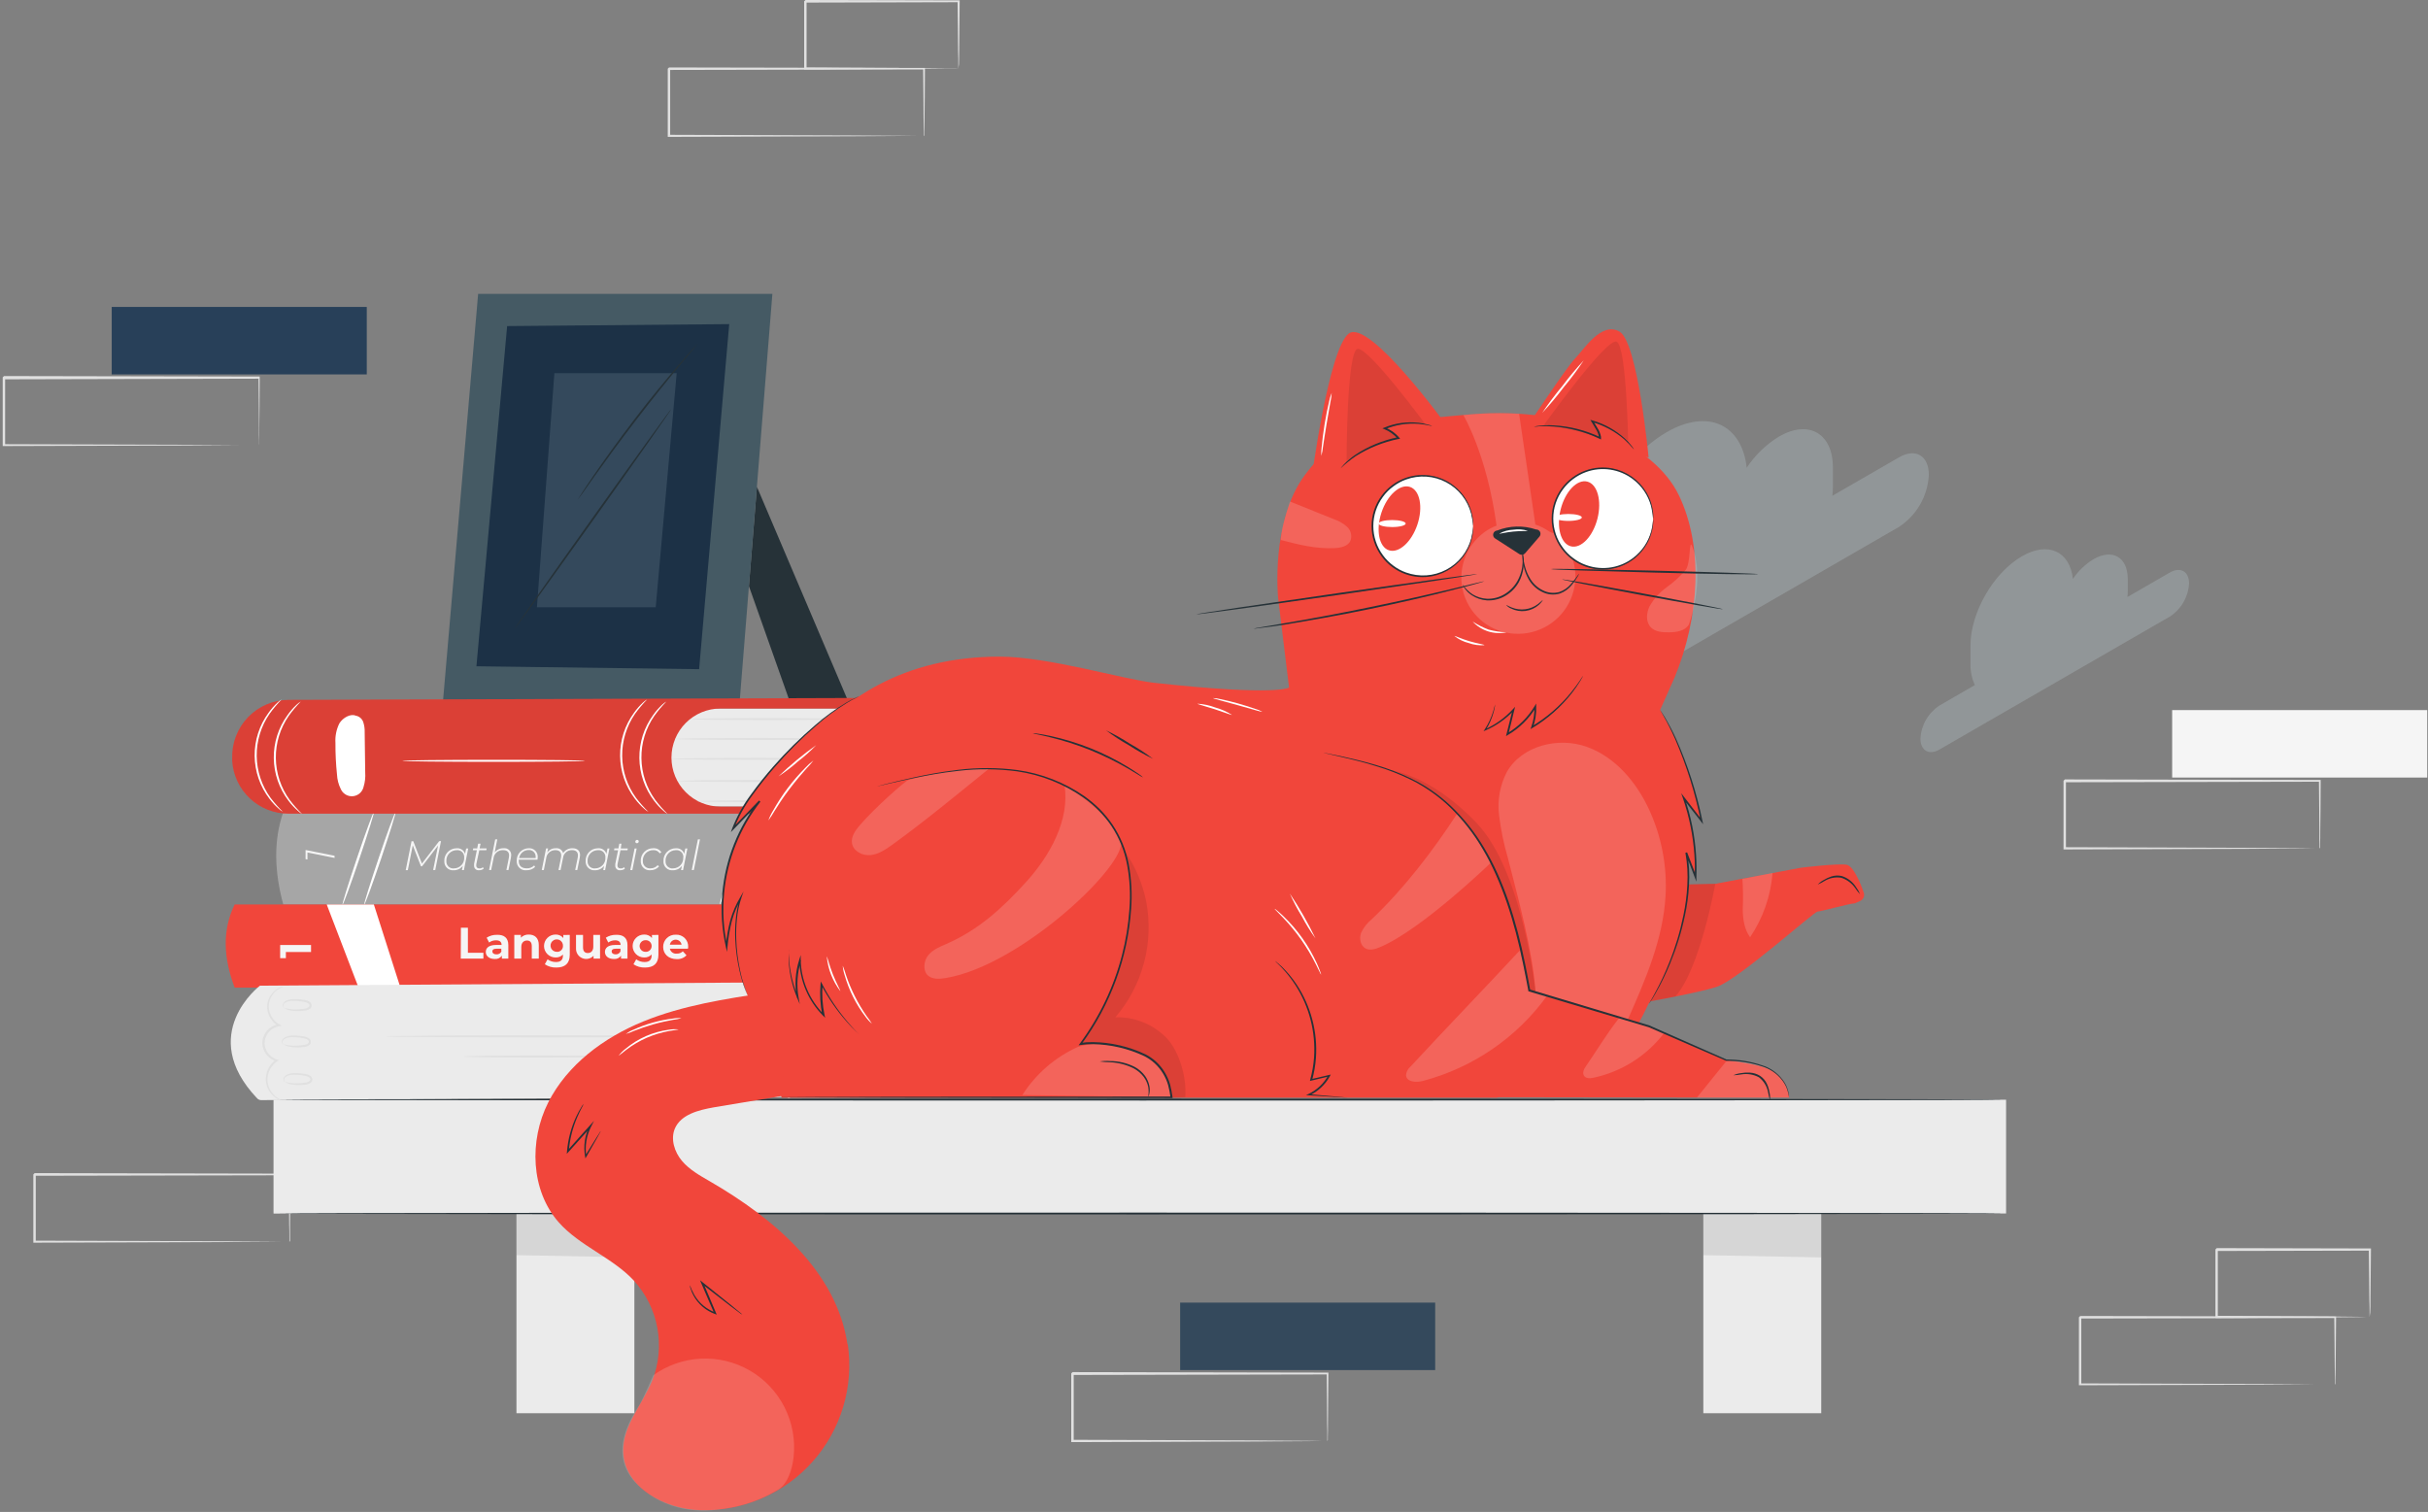 <svg width="782" height="487" viewBox="0 0 782 487" fill="none" xmlns="http://www.w3.org/2000/svg">
<rect x="0" y="0" width="782" height="487" fill="#808080" stroke="none"/>
<g opacity="0.4">
<path d="M611.632 147.314L590.15 159.705C590.267 158.766 590.33 157.821 590.337 156.874V150.651C590.337 139.572 582.558 135.092 572.961 140.622C568.813 143.173 565.27 146.595 562.576 150.651C561.02 136.723 550.091 131.531 536.82 139.198C522.479 147.483 510.839 167.615 510.839 184.186V193.559C510.749 197.273 511.505 200.959 513.05 204.338L495.205 214.629C492.402 216.458 490.069 218.921 488.395 221.82C486.721 224.718 485.753 227.97 485.57 231.312C485.57 237.461 489.881 239.954 495.205 236.936L611.595 169.734C614.397 167.904 616.729 165.44 618.403 162.542C620.077 159.643 621.045 156.392 621.23 153.05C621.267 146.733 616.937 144.24 611.632 147.314Z" fill="#D9F1F8" fill-opacity="0.5"/>
<path d="M698.892 184.393L685.189 192.303C685.266 191.681 685.303 191.055 685.302 190.429V186.511C685.302 179.463 680.353 176.595 674.242 180.137C671.61 181.748 669.359 183.91 667.644 186.473C666.631 177.588 659.677 174.289 651.223 179.181C642.075 184.449 634.652 197.289 634.652 207.862V213.804C634.591 216.168 635.072 218.515 636.058 220.665L624.679 227.244C622.89 228.407 621.401 229.976 620.332 231.823C619.264 233.669 618.647 235.743 618.531 237.873C618.531 241.791 621.286 243.384 624.679 241.416L698.892 198.583C700.681 197.416 702.171 195.844 703.239 193.994C704.307 192.144 704.924 190.069 705.04 187.936C705.04 184.018 702.285 182.518 698.892 184.393Z" fill="#D9F1F8" fill-opacity="0.5"/>
</g>
<path d="M781.749 228.726H699.602V250.459H781.749V228.726Z" fill="#F5F5F5"/>
<path d="M747.019 273.299C747.005 273.168 747.005 273.035 747.019 272.904C747.019 272.622 747.019 272.249 747.019 271.775C747.019 270.747 747.019 269.325 747.019 267.496C747.019 263.748 746.929 258.351 746.873 251.554L747.132 251.803L664.986 251.972C665.166 251.78 664.557 252.39 665.392 251.554V273.299L664.975 272.893L723.525 273.085L740.799 273.197L745.473 273.254H746.692H747.132C747.005 273.269 746.876 273.269 746.748 273.254H745.619L741.036 273.31L723.852 273.423L665.02 273.615H664.613V262.517C664.613 260.699 664.613 258.87 664.613 257.03V251.487L665.042 251.058L747.189 251.227H747.437V251.487C747.437 258.351 747.336 263.793 747.302 267.575C747.302 269.381 747.302 270.793 747.234 271.797C747.234 272.238 747.234 272.588 747.234 272.87C747.234 273.152 747.019 273.356 747.019 273.299Z" fill="#E0E0E0"/>
<path d="M93.201 400.052C93.193 399.92 93.193 399.788 93.201 399.656C93.201 399.363 93.201 399.002 93.201 398.527C93.201 397.511 93.201 396.078 93.134 394.249C93.134 390.5 93.055 385.104 92.998 378.307L93.246 378.567L11.1 378.725C11.292 378.544 10.682 379.142 11.518 378.307V389.337C11.518 392.961 11.518 396.529 11.518 400.029L11.111 399.623L69.65 399.803L86.935 399.916L91.609 399.973H92.829C92.971 399.957 93.115 399.957 93.258 399.973C93.13 399.984 93.002 399.984 92.874 399.973H91.745H87.161L69.966 400.097L11.145 400.277H10.739V399.871C10.739 396.371 10.739 392.807 10.739 389.179V378.296L11.156 377.878L93.303 378.036H93.563V378.296C93.495 385.16 93.45 390.602 93.416 394.395C93.416 396.202 93.416 397.602 93.416 398.618C93.416 399.047 93.416 399.408 93.416 399.679C93.369 399.816 93.296 399.942 93.201 400.052Z" fill="#E0E0E0"/>
<path d="M462.239 419.584H380.093V441.317H462.239V419.584Z" fill="#34495C"/>
<path d="M427.499 464.213C427.491 464.082 427.491 463.95 427.499 463.818C427.499 463.524 427.499 463.152 427.499 462.689C427.499 461.662 427.499 460.239 427.432 458.41C427.432 454.662 427.353 449.265 427.296 442.468L427.544 442.717L345.398 442.886L345.816 442.468V453.499C345.816 457.123 345.816 460.691 345.816 464.179L345.409 463.773L403.948 463.965L421.222 464.1L425.896 464.157H427.115H427.544H427.161H426.032L421.448 464.213L404.253 464.326L345.432 464.518H345.025V464.1C345.025 460.612 345.025 457.044 345.025 453.42V442.389L345.443 441.972L427.59 442.13H427.849V442.389C427.782 449.254 427.736 454.696 427.702 458.478C427.702 460.284 427.702 461.695 427.646 462.7C427.646 463.141 427.646 463.491 427.646 463.829C427.621 463.965 427.571 464.095 427.499 464.213Z" fill="#E0E0E0"/>
<path d="M118.129 98.867H35.983V120.601H118.129V98.867Z" fill="#284059"/>
<path d="M83.401 143.464C83.386 143.332 83.386 143.2 83.401 143.068C83.401 142.775 83.401 142.414 83.401 141.939C83.401 140.923 83.401 139.489 83.401 137.66C83.401 133.912 83.322 128.516 83.255 121.719L83.514 121.979L1.232 122.182L1.65 121.764V132.794C1.65 136.415 1.65 139.979 1.65 143.486L1.244 143.08L59.783 143.26L77.056 143.373H81.731H82.961C83.104 143.358 83.248 143.358 83.39 143.373C83.262 143.384 83.134 143.384 83.006 143.373H81.877H77.293L60.11 143.497L1.289 143.678H0.871V121.55L1.289 121.132L83.435 121.29H83.65V121.55C83.65 128.414 83.548 133.856 83.514 137.649C83.514 139.456 83.514 140.856 83.447 141.872C83.447 142.301 83.447 142.662 83.447 142.933C83.457 143.111 83.442 143.29 83.401 143.464Z" fill="#E0E0E0"/>
<path d="M297.518 43.861C297.502 43.73 297.502 43.598 297.518 43.466C297.518 43.173 297.518 42.797 297.518 42.337C297.518 41.31 297.518 39.887 297.461 38.058C297.461 34.31 297.382 28.913 297.314 22.117L297.574 22.365L215.428 22.535L215.845 22.117V27.66C215.845 29.5 215.845 31.329 215.845 33.147V43.839L215.439 43.421L273.978 43.613L291.252 43.726H295.926H297.145H297.585H297.202H296.073L291.489 43.782L274.305 43.895L215.484 44.087H215.066V27.683C215.066 26.768 215.066 25.843 215.066 24.917V22.139L215.495 21.722L297.642 21.88H297.902V22.139C297.902 29.004 297.8 34.446 297.766 38.239C297.766 40.034 297.766 41.445 297.698 42.45C297.698 42.891 297.698 43.24 297.698 43.579C297.646 43.678 297.586 43.773 297.518 43.861Z" fill="#E0E0E0"/>
<path d="M308.65 22.128C308.634 21.99 308.634 21.85 308.65 21.711C308.65 21.395 308.65 21.022 308.65 20.582C308.65 19.453 308.65 18.064 308.571 16.224C308.571 12.419 308.48 7.034 308.413 0.418L308.706 0.711L259.357 0.835L259.775 0.418V11.584C259.775 15.219 259.775 18.753 259.775 22.128L259.38 21.722L294.684 21.914L304.969 22.027H307.747C308.075 22.023 308.403 22.042 308.729 22.083C308.432 22.106 308.134 22.106 307.837 22.083H305.15L294.989 22.185L259.414 22.377H259.007V21.982C259.007 18.595 259.007 15.072 259.007 11.437V0.418L259.436 0L308.785 0.113H309.09V0.418C309.022 7.113 308.966 12.555 308.932 16.404C308.932 18.211 308.876 19.645 308.853 20.695C308.816 21.177 308.748 21.655 308.65 22.128Z" fill="#E0E0E0"/>
<path d="M752.021 446.036C752.013 445.905 752.013 445.773 752.021 445.641C752.021 445.348 752.021 444.986 752.021 444.512C752.021 443.496 752.021 442.062 751.953 440.233C751.953 436.485 751.874 431.088 751.818 424.292L752.066 424.551L669.92 424.709L670.338 424.292V435.322C670.338 438.946 670.338 442.514 670.338 446.014L669.931 445.607L728.47 445.788L745.755 445.901H750.429H751.649C751.791 445.885 751.935 445.885 752.078 445.901C751.954 445.912 751.829 445.912 751.705 445.901H750.576H745.992L728.809 446.025L669.976 446.206H669.57V446.036C669.57 442.536 669.57 438.972 669.57 435.345V424.314L669.988 423.896L752.134 424.055H752.394V424.314C752.326 431.179 752.281 436.62 752.247 440.414C752.247 442.22 752.247 443.62 752.191 444.636C752.191 445.065 752.191 445.427 752.191 445.698C752.154 445.819 752.096 445.934 752.021 446.036Z" fill="#E0E0E0"/>
<path d="M763.177 424.247C763.164 424.108 763.164 423.968 763.177 423.829C763.177 423.528 763.177 423.152 763.177 422.7C763.177 421.639 763.177 420.183 763.098 418.342C763.098 414.538 763.007 409.152 762.939 402.536L763.244 402.841L713.884 402.954L714.302 402.536V413.714C714.302 417.349 714.302 420.871 714.302 424.247L713.907 423.852L749.211 424.033L759.496 424.146L762.273 424.202C762.604 424.185 762.936 424.185 763.267 424.202C762.966 424.223 762.664 424.223 762.364 424.202L759.677 424.258L749.516 424.36L713.941 424.552H713.545V424.157C713.545 420.77 713.545 417.259 713.545 413.623V402.446L713.963 402.028L763.323 402.141H763.628V402.446C763.56 409.141 763.504 414.583 763.47 418.444C763.47 420.25 763.47 421.673 763.391 422.734C763.349 423.242 763.277 423.747 763.177 424.247Z" fill="#E0E0E0"/>
<path d="M243.788 156.809L273.017 225.486H254.197L241.213 188.805L243.788 156.809Z" fill="#263238"/>
<path d="M153.998 94.656L142.708 225.485H238.267L248.767 94.656H153.998Z" fill="#455A64"/>
<path d="M163.334 105.033L153.444 214.614L225.17 215.551L234.868 104.4L163.334 105.033Z" fill="#1C3146"/>
<path d="M178.554 120.205L172.931 195.611H211.193L217.945 120.205H178.554Z" fill="#34495C"/>
<path d="M216.195 131.755C216.331 131.857 205.165 147.742 191.255 167.251C177.346 186.76 165.977 202.487 165.842 202.397C165.706 202.307 176.872 186.422 190.781 166.901C204.691 147.381 216.06 131.665 216.195 131.755Z" fill="#263238"/>
<path d="M224.775 110.564C224.667 110.755 224.539 110.933 224.391 111.095L223.262 112.529L218.904 117.756C215.224 122.182 210.211 128.346 204.871 135.301C199.531 142.256 194.845 148.691 191.515 153.365L187.586 158.92L186.457 160.421C186.338 160.606 186.197 160.777 186.039 160.929C186.141 160.743 186.258 160.566 186.389 160.399L187.383 158.841C188.252 157.486 189.539 155.544 191.165 153.196C194.416 148.443 199.068 141.973 204.385 134.996C209.703 128.019 214.817 121.911 218.577 117.542C220.451 115.363 221.964 113.624 223.093 112.427L224.346 111.073C224.467 110.886 224.611 110.715 224.775 110.564Z" fill="#263238"/>
<path d="M262.677 291.362H91.238C88.347 280.693 88.065 270.701 91.238 261.602H262.677C266.623 271.129 266.623 281.834 262.677 291.362Z" fill="#A6A6A6"/>
<path d="M142.043 270.916L140.18 280.253H139.503L141.095 272.35L135.935 279.045H135.585L132.943 272.271L131.351 280.298H130.674L132.548 270.961H133.112L135.89 278.176L141.433 270.961L142.043 270.916Z" fill="#F5F5F5"/>
<path d="M150.804 273.299L149.415 280.265H148.772L149.043 278.899C148.701 279.351 148.256 279.715 147.746 279.963C147.236 280.21 146.674 280.333 146.107 280.321C145.713 280.356 145.316 280.305 144.943 280.173C144.57 280.041 144.229 279.83 143.945 279.555C143.66 279.28 143.438 278.947 143.293 278.579C143.148 278.21 143.083 277.815 143.104 277.42C143.072 276.883 143.15 276.345 143.333 275.839C143.517 275.333 143.802 274.87 144.171 274.479C144.54 274.088 144.986 273.776 145.48 273.563C145.974 273.351 146.507 273.241 147.045 273.242C147.64 273.174 148.24 273.316 148.741 273.644C149.242 273.972 149.613 274.465 149.788 275.038L150.138 273.299H150.804ZM149.506 276.178C149.53 275.854 149.483 275.529 149.366 275.226C149.249 274.924 149.066 274.651 148.83 274.428C148.594 274.205 148.311 274.038 148.002 273.938C147.693 273.838 147.366 273.809 147.045 273.852C146.593 273.856 146.148 273.951 145.735 274.134C145.322 274.316 144.951 274.581 144.644 274.912C144.337 275.243 144.102 275.633 143.951 276.058C143.801 276.484 143.74 276.936 143.77 277.386C143.748 277.71 143.797 278.035 143.915 278.338C144.034 278.641 144.218 278.913 144.455 279.136C144.691 279.358 144.975 279.526 145.284 279.625C145.593 279.725 145.921 279.754 146.243 279.712C146.695 279.708 147.141 279.612 147.554 279.429C147.967 279.246 148.338 278.98 148.644 278.648C148.95 278.315 149.184 277.923 149.333 277.497C149.481 277.07 149.54 276.617 149.506 276.167V276.178Z" fill="#F5F5F5"/>
<path d="M153.435 278.232C153.397 278.395 153.378 278.561 153.379 278.729C153.379 279.383 153.729 279.733 154.44 279.733C154.85 279.733 155.248 279.594 155.569 279.338L155.772 279.835C155.339 280.157 154.81 280.324 154.271 280.309C154.065 280.335 153.856 280.314 153.659 280.25C153.462 280.185 153.281 280.078 153.13 279.935C152.979 279.793 152.862 279.619 152.786 279.426C152.71 279.233 152.677 279.026 152.69 278.819C152.674 278.642 152.674 278.465 152.69 278.288L153.582 273.863H152.295L152.397 273.287H153.695L154 271.763H154.779L154.474 273.287H156.732L156.63 273.863H154.372L153.435 278.232Z" fill="#F5F5F5"/>
<path d="M164.646 275.467C164.646 275.721 164.619 275.975 164.567 276.223L163.765 280.254H163.099L163.901 276.223C163.95 276.005 163.973 275.781 163.969 275.557C163.969 274.428 163.314 273.841 162.004 273.841C161.258 273.808 160.528 274.061 159.961 274.547C159.395 275.034 159.035 275.718 158.956 276.46L158.188 280.254H157.522L159.498 270.353H160.164L159.328 274.586C159.658 274.145 160.091 273.791 160.589 273.555C161.087 273.319 161.634 273.208 162.185 273.231C162.499 273.186 162.82 273.211 163.123 273.304C163.427 273.397 163.707 273.556 163.942 273.77C164.177 273.983 164.362 274.246 164.484 274.54C164.605 274.833 164.661 275.15 164.646 275.467Z" fill="#F5F5F5"/>
<path d="M167.084 276.911C167.084 277.058 167.084 277.205 167.084 277.352C167.084 278.864 167.965 279.7 169.658 279.7C170.098 279.717 170.536 279.644 170.946 279.485C171.356 279.325 171.728 279.084 172.041 278.774L172.345 279.237C171.984 279.592 171.555 279.87 171.083 280.054C170.612 280.238 170.108 280.325 169.602 280.31C169.194 280.363 168.779 280.326 168.387 280.202C167.995 280.077 167.635 279.868 167.332 279.589C167.029 279.31 166.792 278.968 166.636 278.588C166.48 278.207 166.409 277.796 166.429 277.385C166.393 276.86 166.463 276.332 166.637 275.834C166.81 275.337 167.084 274.88 167.439 274.491C167.795 274.102 168.227 273.79 168.707 273.573C169.188 273.357 169.707 273.24 170.234 273.231C170.628 273.195 171.024 273.246 171.396 273.379C171.768 273.512 172.106 273.725 172.388 274.002C172.669 274.279 172.887 274.614 173.026 274.984C173.165 275.354 173.222 275.75 173.192 276.144C173.184 276.401 173.158 276.658 173.113 276.911H167.084ZM167.163 276.392H172.526C172.526 276.279 172.526 276.166 172.526 276.053C172.546 275.744 172.498 275.434 172.385 275.145C172.273 274.856 172.099 274.595 171.876 274.38C171.652 274.165 171.384 274.001 171.091 273.9C170.798 273.799 170.486 273.763 170.178 273.795C169.455 273.81 168.761 274.078 168.216 274.553C167.672 275.027 167.311 275.678 167.197 276.392H167.163Z" fill="#F5F5F5"/>
<path d="M186.831 275.432C186.827 275.698 186.797 275.962 186.74 276.222L185.928 280.253H185.261L186.074 276.222C186.124 276 186.146 275.772 186.142 275.545C186.142 274.472 185.521 273.84 184.268 273.84C183.559 273.803 182.863 274.037 182.321 274.494C181.778 274.951 181.429 275.597 181.344 276.301L180.542 280.253H179.876L180.689 276.222C180.738 276 180.761 275.772 180.757 275.545C180.757 274.472 180.124 273.84 178.871 273.84C178.139 273.822 177.426 274.082 176.878 274.568C176.329 275.054 175.984 275.73 175.913 276.459L175.157 280.253H174.491L175.879 273.287H176.534L176.263 274.596C176.576 274.153 176.995 273.795 177.483 273.556C177.97 273.317 178.51 273.205 179.052 273.23C179.563 273.164 180.08 273.288 180.506 273.577C180.932 273.866 181.238 274.301 181.366 274.799C181.695 274.298 182.147 273.891 182.679 273.616C183.211 273.341 183.805 273.208 184.403 273.23C185.984 273.23 186.831 274.077 186.831 275.432Z" fill="#F5F5F5"/>
<path d="M196.28 273.299L194.892 280.265H194.293L194.564 278.899C194.222 279.351 193.778 279.715 193.268 279.963C192.757 280.21 192.196 280.333 191.629 280.321C191.235 280.356 190.837 280.305 190.464 280.173C190.091 280.041 189.751 279.83 189.466 279.555C189.181 279.28 188.959 278.947 188.814 278.579C188.669 278.21 188.605 277.815 188.626 277.42C188.593 276.883 188.671 276.345 188.855 275.839C189.038 275.333 189.323 274.87 189.693 274.479C190.062 274.088 190.507 273.776 191.001 273.563C191.496 273.351 192.028 273.241 192.566 273.242C193.161 273.174 193.761 273.316 194.262 273.644C194.764 273.972 195.134 274.465 195.31 275.038L195.66 273.299H196.28ZM194.982 276.178C195.007 275.854 194.959 275.529 194.842 275.226C194.725 274.924 194.542 274.651 194.306 274.428C194.07 274.205 193.787 274.038 193.479 273.938C193.17 273.838 192.843 273.809 192.521 273.852C192.07 273.856 191.624 273.951 191.211 274.134C190.798 274.316 190.427 274.581 190.12 274.912C189.814 275.243 189.578 275.633 189.428 276.058C189.278 276.484 189.216 276.936 189.247 277.386C189.224 277.71 189.273 278.035 189.392 278.338C189.51 278.641 189.694 278.913 189.931 279.136C190.168 279.358 190.451 279.526 190.76 279.625C191.07 279.725 191.397 279.754 191.719 279.712C192.171 279.708 192.617 279.612 193.03 279.429C193.443 279.246 193.814 278.98 194.12 278.648C194.426 278.315 194.661 277.923 194.809 277.497C194.957 277.07 195.016 276.617 194.982 276.167V276.178Z" fill="#F5F5F5"/>
<path d="M198.912 278.232C198.873 278.395 198.854 278.561 198.855 278.729C198.855 279.383 199.205 279.733 199.917 279.733C200.327 279.735 200.726 279.595 201.046 279.338L201.249 279.835C200.816 280.157 200.287 280.324 199.747 280.309C199.541 280.335 199.332 280.314 199.135 280.25C198.938 280.185 198.758 280.078 198.607 279.935C198.456 279.793 198.338 279.619 198.262 279.426C198.186 279.233 198.153 279.026 198.167 278.819C198.151 278.642 198.151 278.465 198.167 278.288L199.07 273.863H197.771L197.873 273.287H199.171L199.476 271.763H200.142L199.939 273.298H202.197L202.096 273.874H199.838L198.912 278.232Z" fill="#F5F5F5"/>
<path d="M204.387 273.299H205.053L203.665 280.265H202.999L204.387 273.299ZM204.613 271.109C204.613 271.032 204.628 270.955 204.658 270.884C204.687 270.813 204.73 270.748 204.785 270.694C204.839 270.639 204.904 270.596 204.975 270.566C205.047 270.537 205.123 270.522 205.2 270.522C205.267 270.52 205.333 270.532 205.395 270.556C205.458 270.58 205.514 270.616 205.563 270.662C205.611 270.709 205.65 270.764 205.676 270.825C205.703 270.886 205.718 270.952 205.719 271.018C205.721 271.097 205.707 271.175 205.677 271.248C205.647 271.32 205.603 271.386 205.547 271.441C205.491 271.496 205.424 271.539 205.351 271.567C205.278 271.596 205.2 271.609 205.121 271.605C205.054 271.607 204.987 271.595 204.925 271.57C204.862 271.545 204.806 271.508 204.758 271.46C204.711 271.413 204.674 271.356 204.649 271.294C204.624 271.231 204.611 271.165 204.613 271.097V271.109Z" fill="#F5F5F5"/>
<path d="M206.374 277.408C206.343 276.866 206.424 276.323 206.612 275.813C206.8 275.303 207.091 274.838 207.467 274.446C207.843 274.054 208.296 273.744 208.798 273.535C209.299 273.326 209.838 273.222 210.382 273.231C210.899 273.183 211.419 273.28 211.883 273.511C212.348 273.742 212.739 274.099 213.012 274.54L212.47 274.879C212.246 274.525 211.928 274.24 211.551 274.057C211.174 273.873 210.754 273.799 210.336 273.84C209.883 273.841 209.435 273.935 209.02 274.115C208.604 274.296 208.23 274.561 207.921 274.892C207.612 275.223 207.374 275.615 207.223 276.042C207.071 276.469 207.009 276.922 207.04 277.374C207.028 277.7 207.086 278.024 207.211 278.324C207.336 278.625 207.525 278.895 207.764 279.116C208.003 279.337 208.287 279.503 208.597 279.604C208.906 279.705 209.234 279.738 209.557 279.7C209.985 279.705 210.408 279.616 210.798 279.441C211.188 279.265 211.535 279.007 211.815 278.684L212.278 279.068C211.93 279.471 211.495 279.792 211.007 280.007C210.519 280.222 209.989 280.325 209.456 280.31C209.057 280.347 208.655 280.299 208.277 280.168C207.898 280.038 207.552 279.829 207.26 279.554C206.969 279.28 206.739 278.947 206.586 278.577C206.433 278.207 206.361 277.808 206.374 277.408Z" fill="#F5F5F5"/>
<path d="M221.39 273.299L220.001 280.265H219.357L219.628 278.899C219.286 279.351 218.842 279.715 218.332 279.963C217.821 280.21 217.26 280.333 216.693 280.321C216.298 280.358 215.9 280.308 215.526 280.177C215.152 280.045 214.811 279.835 214.526 279.559C214.241 279.284 214.018 278.95 213.874 278.581C213.73 278.212 213.667 277.816 213.69 277.42C213.657 276.883 213.735 276.345 213.919 275.839C214.102 275.333 214.387 274.87 214.757 274.479C215.126 274.088 215.571 273.776 216.065 273.563C216.559 273.351 217.092 273.241 217.63 273.242C218.224 273.178 218.822 273.322 219.323 273.65C219.823 273.977 220.194 274.467 220.373 275.038L220.723 273.299H221.39ZM220.091 276.178C220.116 275.854 220.068 275.529 219.951 275.226C219.834 274.924 219.651 274.651 219.415 274.428C219.179 274.205 218.897 274.038 218.588 273.938C218.279 273.839 217.952 273.809 217.63 273.852C217.179 273.856 216.733 273.952 216.32 274.134C215.907 274.316 215.536 274.581 215.23 274.912C214.923 275.243 214.687 275.633 214.537 276.058C214.387 276.484 214.325 276.936 214.356 277.386C214.333 277.71 214.382 278.035 214.501 278.338C214.619 278.641 214.803 278.913 215.04 279.136C215.277 279.358 215.56 279.526 215.869 279.625C216.179 279.725 216.506 279.754 216.828 279.712C217.277 279.704 217.72 279.604 218.129 279.419C218.538 279.234 218.905 278.967 219.207 278.635C219.51 278.303 219.741 277.913 219.887 277.489C220.033 277.064 220.091 276.614 220.057 276.167L220.091 276.178Z" fill="#F5F5F5"/>
<path d="M224.777 270.353H225.443L223.467 280.254H222.801L224.777 270.353Z" fill="#F5F5F5"/>
<path d="M98.418 273.795L107.755 275.658V276.346L99.028 274.597V276.855L98.418 276.73V273.795Z" fill="#F5F5F5"/>
<path d="M120.411 261.59C120.626 261.658 118.526 268.364 115.737 276.64C112.948 284.916 110.521 291.498 110.307 291.43C110.092 291.362 112.192 284.656 114.981 276.38C117.769 268.105 120.208 261.523 120.411 261.59Z" fill="white"/>
<path d="M127.4 261.59C127.603 261.658 125.515 268.364 122.726 276.64C119.937 284.916 117.499 291.498 117.295 291.43C117.092 291.362 119.181 284.656 121.969 276.38C124.758 268.105 127.197 261.523 127.4 261.59Z" fill="white"/>
<path d="M241.915 261.59C242.118 261.658 240.029 268.364 237.241 276.64C234.452 284.916 232.013 291.498 231.81 291.43C231.607 291.362 233.695 284.656 236.484 276.38C239.273 268.105 241.711 261.523 241.915 261.59Z" fill="white"/>
<path d="M248.904 261.59C249.108 261.658 247.019 268.364 244.219 276.64C241.419 284.916 239.003 291.498 238.8 291.43C238.597 291.362 240.685 284.656 243.474 276.38C246.263 268.105 248.69 261.523 248.904 261.59Z" fill="white"/>
<path d="M292.167 318.121H75.579C71.932 308.524 71.559 299.526 75.579 291.341H292.167C294.617 295.378 295.912 300.009 295.912 304.731C295.912 309.453 294.617 314.084 292.167 318.121Z" fill="#F1463B"/>
<path d="M148.445 298.836H150.703V306.908H155.693V308.782H148.4L148.445 298.836Z" fill="#F5F5F5"/>
<path d="M163.719 304.425V308.783H161.642V307.835C161.384 308.204 161.033 308.496 160.624 308.683C160.215 308.869 159.763 308.943 159.316 308.896C157.521 308.896 156.46 307.903 156.46 306.638C156.46 305.374 157.408 304.38 159.745 304.38H161.552C161.552 303.432 160.976 302.879 159.791 302.879C158.98 302.86 158.186 303.11 157.533 303.59L156.731 302.043C157.713 301.413 158.861 301.091 160.028 301.118C162.365 301.027 163.719 302.111 163.719 304.425ZM161.461 306.367V305.588H159.937C158.899 305.588 158.571 305.972 158.571 306.48C158.571 306.988 159.045 307.406 159.824 307.406C160.187 307.45 160.554 307.372 160.867 307.184C161.18 306.996 161.421 306.708 161.552 306.367H161.461Z" fill="#F5F5F5"/>
<path d="M173.531 304.414V308.783H171.273V304.752C171.273 303.51 170.709 302.946 169.727 302.946C168.744 302.946 167.898 303.601 167.898 305.001V308.783H165.64V301.139H167.762V302.031C168.091 301.698 168.486 301.437 168.921 301.264C169.357 301.091 169.823 301.01 170.291 301.027C172.177 301.027 173.531 302.076 173.531 304.414Z" fill="#F5F5F5"/>
<path d="M183.511 301.139V307.507C183.511 310.341 181.976 311.65 179.221 311.65C177.891 311.709 176.578 311.341 175.473 310.6L176.353 309.008C177.136 309.58 178.082 309.885 179.052 309.878C180.61 309.878 181.31 309.166 181.31 307.789V307.462C181.001 307.784 180.626 308.035 180.211 308.199C179.796 308.363 179.35 308.435 178.905 308.41C177.926 308.41 176.987 308.021 176.294 307.329C175.602 306.636 175.213 305.697 175.213 304.718C175.213 303.739 175.602 302.8 176.294 302.108C176.987 301.415 177.926 301.026 178.905 301.026C179.385 301.002 179.865 301.092 180.304 301.288C180.744 301.484 181.131 301.781 181.434 302.155V301.173L183.511 301.139ZM181.321 304.718C181.348 304.315 181.253 303.914 181.049 303.566C180.845 303.218 180.541 302.939 180.176 302.767C179.812 302.594 179.403 302.535 179.005 302.597C178.606 302.66 178.235 302.841 177.941 303.117C177.647 303.393 177.442 303.751 177.354 304.145C177.266 304.539 177.299 304.95 177.448 305.325C177.597 305.7 177.856 306.021 178.19 306.247C178.524 306.473 178.919 306.594 179.322 306.592C179.58 306.613 179.838 306.579 180.082 306.494C180.325 306.409 180.548 306.274 180.736 306.097C180.924 305.921 181.073 305.707 181.174 305.469C181.275 305.232 181.325 304.976 181.321 304.718Z" fill="#F5F5F5"/>
<path d="M193.266 301.141V308.784H191.166V307.869C190.706 308.354 190.109 308.686 189.455 308.821C188.802 308.957 188.122 308.889 187.508 308.627C186.894 308.366 186.374 307.922 186.019 307.357C185.664 306.792 185.49 306.132 185.521 305.465V301.141H187.779V305.137C187.779 306.413 188.343 306.978 189.325 306.978C190.308 306.978 191.087 306.323 191.087 304.923V301.141H193.266Z" fill="#F5F5F5"/>
<path d="M202.095 304.425V308.783H200.018V307.835C199.759 308.203 199.407 308.495 198.999 308.681C198.59 308.868 198.139 308.942 197.692 308.896C195.897 308.896 194.835 307.903 194.835 306.638C194.835 305.374 195.784 304.38 198.11 304.38H199.871C199.871 303.432 199.306 302.879 198.11 302.879C197.318 302.874 196.547 303.123 195.908 303.59L195.118 302.043C196.1 301.413 197.248 301.091 198.414 301.118C200.74 301.027 202.095 302.111 202.095 304.425ZM199.837 306.367V305.588H198.358C197.319 305.588 196.992 305.972 196.992 306.48C196.992 306.988 197.455 307.406 198.245 307.406C198.592 307.431 198.937 307.343 199.23 307.156C199.523 306.969 199.748 306.692 199.871 306.367H199.837Z" fill="#F5F5F5"/>
<path d="M212.065 301.139V307.507C212.065 310.341 210.529 311.65 207.775 311.65C206.445 311.707 205.133 311.339 204.026 310.6L204.907 309.008C205.69 309.58 206.636 309.885 207.605 309.878C209.163 309.878 209.863 309.166 209.863 307.789V307.462C209.551 307.783 209.175 308.034 208.758 308.197C208.341 308.361 207.894 308.433 207.447 308.41C206.468 308.41 205.529 308.021 204.837 307.329C204.144 306.636 203.755 305.697 203.755 304.718C203.755 303.739 204.144 302.8 204.837 302.108C205.529 301.415 206.468 301.026 207.447 301.026C207.928 301.002 208.407 301.092 208.847 301.288C209.286 301.484 209.673 301.781 209.976 302.155V301.173L212.065 301.139ZM209.875 304.718C209.879 304.46 209.829 304.204 209.728 303.967C209.627 303.729 209.478 303.516 209.29 303.339C209.102 303.163 208.879 303.028 208.635 302.942C208.392 302.857 208.133 302.823 207.876 302.844C207.379 302.844 206.902 303.041 206.551 303.393C206.2 303.744 206.002 304.221 206.002 304.718C206.002 305.215 206.2 305.692 206.551 306.043C206.902 306.395 207.379 306.592 207.876 306.592C208.133 306.613 208.392 306.579 208.635 306.494C208.879 306.409 209.102 306.274 209.29 306.097C209.478 305.921 209.627 305.707 209.728 305.469C209.829 305.232 209.879 304.976 209.875 304.718Z" fill="#F5F5F5"/>
<path d="M221.57 305.588H215.744C215.853 306.087 216.146 306.527 216.564 306.82C216.983 307.113 217.496 307.237 218.002 307.169C218.356 307.183 218.709 307.124 219.039 306.995C219.369 306.867 219.67 306.673 219.921 306.424L221.107 307.711C220.701 308.133 220.207 308.461 219.662 308.674C219.116 308.886 218.53 308.977 217.946 308.941C215.304 308.941 213.588 307.282 213.588 305.012C213.581 304.481 213.683 303.955 213.887 303.465C214.091 302.975 214.393 302.532 214.775 302.163C215.157 301.794 215.61 301.507 216.107 301.319C216.603 301.131 217.133 301.047 217.663 301.072C218.193 301.043 218.722 301.125 219.217 301.314C219.712 301.502 220.162 301.793 220.538 302.167C220.914 302.54 221.207 302.989 221.398 303.483C221.59 303.977 221.675 304.506 221.649 305.035C221.615 305.159 221.581 305.408 221.57 305.588ZM215.744 304.29H219.515C219.445 303.84 219.217 303.43 218.871 303.134C218.525 302.837 218.085 302.674 217.63 302.674C217.174 302.674 216.734 302.837 216.388 303.134C216.042 303.43 215.814 303.84 215.744 304.29Z" fill="#F5F5F5"/>
<path d="M90.232 304.392H100.179V306.65H92.073V308.637H90.232V304.392Z" fill="#F5F5F5"/>
<path d="M105.226 291.341L115.489 318.121H128.969L120.411 291.341H105.226Z" fill="white"/>
<path d="M238.212 291.341L248.475 318.121H261.955L253.397 291.341H238.212Z" fill="#EBEBEB"/>
<path d="M83.719 317.488C83.719 317.488 63.171 333.136 82.849 353.82C83.019 353.995 83.222 354.134 83.448 354.227C83.673 354.32 83.915 354.366 84.159 354.361L263.671 353.323C263.671 353.323 279.003 336.128 266.279 316.325L83.719 317.488Z" fill="#EBEBEB"/>
<path d="M91.814 354.712C91.702 354.732 91.587 354.732 91.475 354.712C91.159 354.67 90.849 354.595 90.549 354.486C89.395 354.085 88.359 353.402 87.535 352.499C86.24 351.112 85.542 349.271 85.593 347.374C85.637 346.175 85.96 345.002 86.537 343.95C87.113 342.898 87.926 341.994 88.912 341.311L88.991 341.864C87.754 341.495 86.658 340.756 85.851 339.748C85.044 338.739 84.564 337.508 84.475 336.219C84.445 334.707 84.962 333.234 85.93 332.073C86.899 330.911 88.255 330.138 89.748 329.897L89.646 330.461C88.677 329.9 87.852 329.121 87.234 328.187C86.617 327.252 86.226 326.187 86.09 325.076C85.898 323.329 86.391 321.576 87.467 320.187C88.147 319.287 89.039 318.57 90.064 318.098C90.333 317.976 90.613 317.878 90.899 317.805C91 317.788 91.103 317.788 91.204 317.805C91.204 317.805 90.82 317.963 90.154 318.324C89.208 318.844 88.39 319.569 87.761 320.447C86.813 321.787 86.41 323.438 86.632 325.064C86.784 326.087 87.168 327.062 87.755 327.913C88.343 328.764 89.117 329.47 90.019 329.976L90.832 330.416L89.917 330.54C88.588 330.764 87.382 331.456 86.519 332.491C85.655 333.527 85.191 334.837 85.209 336.185C85.285 337.337 85.706 338.44 86.417 339.35C87.127 340.26 88.095 340.935 89.195 341.288L89.838 341.469L89.285 341.841C88.372 342.468 87.615 343.295 87.073 344.26C86.531 345.225 86.218 346.302 86.158 347.407C86.072 349.181 86.68 350.917 87.851 352.251C88.617 353.139 89.574 353.842 90.651 354.306C91.374 354.588 91.825 354.667 91.814 354.712Z" fill="#E0E0E0"/>
<path d="M91.859 348.547C91.859 348.547 91.713 348.547 91.532 348.4C91.423 348.261 91.343 348.101 91.299 347.93C91.254 347.759 91.245 347.581 91.272 347.406C91.477 346.867 91.881 346.427 92.401 346.176C93.072 345.869 93.798 345.703 94.535 345.69C95.39 345.645 96.247 345.672 97.098 345.769C97.549 345.815 98.012 345.882 98.487 345.973C99.012 346.047 99.514 346.24 99.954 346.537C100.134 346.67 100.285 346.839 100.396 347.033C100.506 347.228 100.575 347.443 100.598 347.666C100.608 347.886 100.562 348.104 100.466 348.301C100.369 348.499 100.224 348.668 100.045 348.795C99.446 349.167 98.761 349.377 98.058 349.405C96.955 349.539 95.841 349.539 94.738 349.405C93.704 349.377 92.698 349.068 91.825 348.513C91.825 348.4 92.954 348.863 94.772 348.953C95.845 349 96.919 348.935 97.978 348.761C98.569 348.732 99.143 348.558 99.649 348.253C99.75 348.178 99.83 348.08 99.882 347.966C99.934 347.852 99.957 347.727 99.948 347.602C99.939 347.477 99.898 347.356 99.831 347.251C99.763 347.146 99.669 347.06 99.559 347C99.196 346.76 98.783 346.605 98.351 346.548C97.9 346.458 97.459 346.379 97.019 346.323C96.198 346.224 95.373 346.179 94.546 346.187C93.045 346.187 91.837 346.706 91.532 347.463C91.46 347.742 91.488 348.037 91.611 348.298C91.769 348.456 91.871 348.513 91.859 348.547Z" fill="#E0E0E0"/>
<path d="M91.374 336.421C91.374 336.421 91.227 336.421 91.046 336.274C90.937 336.135 90.858 335.976 90.813 335.805C90.769 335.634 90.76 335.455 90.787 335.281C90.995 334.746 91.398 334.31 91.916 334.062C92.586 333.754 93.313 333.589 94.05 333.576C94.901 333.531 95.754 333.557 96.601 333.655C97.06 333.7 97.523 333.768 97.99 333.858C98.52 333.93 99.026 334.123 99.469 334.423C99.649 334.556 99.799 334.725 99.91 334.919C100.021 335.114 100.09 335.329 100.112 335.552C100.122 335.771 100.077 335.99 99.98 336.187C99.883 336.384 99.739 336.554 99.559 336.681C98.961 337.052 98.276 337.262 97.572 337.291C96.47 337.425 95.355 337.425 94.253 337.291C93.22 337.256 92.215 336.948 91.34 336.399C91.34 336.286 92.469 336.749 94.287 336.839C95.359 336.88 96.433 336.815 97.493 336.647C98.084 336.618 98.657 336.443 99.164 336.139C99.264 336.063 99.344 335.963 99.396 335.848C99.448 335.734 99.471 335.608 99.462 335.482C99.453 335.357 99.412 335.235 99.345 335.129C99.277 335.023 99.184 334.935 99.074 334.874C98.707 334.643 98.295 334.492 97.866 334.434C97.414 334.344 96.974 334.265 96.534 334.208C95.713 334.11 94.887 334.064 94.061 334.073C92.559 334.073 91.351 334.592 91.046 335.349C90.965 335.627 90.993 335.926 91.126 336.184C91.284 336.331 91.385 336.387 91.374 336.421Z" fill="#E0E0E0"/>
<path d="M91.622 324.68C91.622 324.68 91.486 324.68 91.305 324.544C91.194 324.407 91.113 324.247 91.068 324.075C91.023 323.904 91.016 323.725 91.046 323.551C91.259 323.019 91.661 322.585 92.175 322.331C92.846 322.025 93.572 321.86 94.309 321.846C95.163 321.796 96.021 321.819 96.871 321.913C97.323 321.97 97.786 322.038 98.26 322.128C98.789 322.204 99.294 322.397 99.739 322.692C99.918 322.826 100.066 322.995 100.175 323.19C100.284 323.384 100.351 323.6 100.371 323.821C100.379 324.041 100.333 324.258 100.236 324.455C100.14 324.652 99.996 324.822 99.818 324.95C99.224 325.32 98.542 325.527 97.843 325.549C96.719 325.7 95.583 325.719 94.456 325.605C93.422 325.565 92.418 325.254 91.543 324.702C92.517 324.902 93.5 325.053 94.489 325.154C95.562 325.189 96.635 325.125 97.696 324.962C98.29 324.933 98.867 324.758 99.378 324.454C99.478 324.377 99.557 324.276 99.608 324.161C99.659 324.046 99.68 323.92 99.67 323.794C99.66 323.668 99.619 323.547 99.55 323.442C99.481 323.336 99.387 323.249 99.276 323.189C98.915 322.956 98.506 322.805 98.08 322.749C97.628 322.659 97.176 322.58 96.736 322.523C95.92 322.419 95.097 322.374 94.275 322.388C92.762 322.388 91.565 322.907 91.26 323.663C91.184 323.942 91.212 324.239 91.339 324.499C91.554 324.6 91.644 324.657 91.622 324.68Z" fill="#E0E0E0"/>
<path d="M253.002 316.821C253.002 316.821 253.115 316.821 253.329 316.821C253.648 316.872 253.962 316.951 254.266 317.058C255.42 317.455 256.457 318.134 257.281 319.034C258.575 320.422 259.273 322.263 259.223 324.16C259.179 325.359 258.857 326.531 258.28 327.584C257.704 328.636 256.89 329.54 255.904 330.223L255.824 329.669C257.06 330.043 258.153 330.783 258.959 331.79C259.766 332.798 260.247 334.027 260.34 335.314C260.368 336.828 259.849 338.3 258.878 339.462C257.908 340.623 256.551 341.395 255.057 341.637L255.158 341.072C256.13 341.628 256.959 342.404 257.578 343.337C258.198 344.27 258.591 345.335 258.726 346.446C258.921 348.197 258.427 349.954 257.349 351.346C256.666 352.241 255.775 352.955 254.752 353.424C254.48 353.548 254.196 353.646 253.905 353.717C253.713 353.717 253.612 353.785 253.612 353.717C253.612 353.649 253.995 353.559 254.662 353.198C255.609 352.684 256.424 351.957 257.044 351.075C257.992 349.739 258.395 348.092 258.173 346.469C258.021 345.446 257.636 344.472 257.049 343.62C256.462 342.769 255.688 342.064 254.786 341.558L253.973 341.106L254.887 340.982C256.217 340.758 257.423 340.066 258.286 339.031C259.15 337.995 259.614 336.685 259.595 335.337C259.519 334.186 259.098 333.085 258.387 332.177C257.676 331.269 256.708 330.596 255.61 330.245L254.955 330.065L255.52 329.692C256.434 329.065 257.192 328.235 257.734 327.268C258.276 326.301 258.589 325.222 258.647 324.115C258.727 322.34 258.116 320.604 256.942 319.271C256.179 318.388 255.226 317.689 254.154 317.228C253.454 316.945 253.002 316.866 253.002 316.821Z" fill="#E0E0E0"/>
<path d="M253.002 322.975C253.002 322.975 253.137 322.975 253.329 323.122C253.439 323.259 253.518 323.417 253.563 323.586C253.608 323.755 253.617 323.932 253.589 324.104C253.381 324.64 252.978 325.076 252.46 325.324C251.79 325.633 251.064 325.803 250.326 325.821C249.471 325.86 248.614 325.834 247.763 325.742C247.312 325.742 246.849 325.617 246.375 325.527C245.85 325.457 245.347 325.268 244.907 324.974C244.729 324.839 244.58 324.669 244.469 324.475C244.359 324.281 244.289 324.067 244.263 323.845C244.256 323.626 244.303 323.408 244.4 323.212C244.496 323.015 244.639 322.845 244.817 322.716C245.417 322.351 246.101 322.145 246.804 322.117C247.904 321.971 249.018 321.952 250.123 322.061C251.157 322.099 252.162 322.41 253.036 322.964C253.036 323.066 251.907 322.614 250.089 322.524C249.017 322.479 247.943 322.539 246.883 322.704C246.292 322.743 245.72 322.921 245.212 323.224C244.76 323.529 244.828 324.116 245.302 324.477C245.664 324.709 246.073 324.859 246.499 324.917C246.962 325.019 247.402 325.087 247.842 325.143C248.662 325.251 249.488 325.3 250.315 325.29C251.816 325.29 253.013 324.759 253.329 324.014C253.397 323.737 253.365 323.445 253.239 323.19C253.058 323.077 253.002 322.975 253.002 322.975Z" fill="#E0E0E0"/>
<path d="M253.453 335.111C253.453 335.111 253.599 335.111 253.78 335.258C253.889 335.394 253.969 335.552 254.014 335.722C254.059 335.891 254.067 336.067 254.04 336.24C253.832 336.775 253.428 337.211 252.911 337.459C252.241 337.77 251.515 337.94 250.777 337.956C249.922 337.996 249.065 337.969 248.214 337.877C247.762 337.877 247.299 337.753 246.825 337.663C246.3 337.593 245.798 337.404 245.358 337.109C245.179 336.975 245.03 336.805 244.92 336.611C244.809 336.417 244.739 336.202 244.714 335.98C244.707 335.761 244.754 335.544 244.85 335.347C244.947 335.15 245.09 334.98 245.267 334.851C245.869 334.488 246.552 334.282 247.254 334.253C248.355 334.107 249.469 334.088 250.574 334.197C251.607 334.234 252.613 334.546 253.486 335.1C253.486 335.201 252.357 334.75 250.54 334.66C249.468 334.615 248.394 334.675 247.333 334.84C246.743 334.879 246.17 335.057 245.662 335.36C245.211 335.664 245.279 336.251 245.753 336.613C246.117 336.849 246.53 337 246.961 337.053C247.412 337.155 247.853 337.222 248.293 337.279C249.113 337.387 249.939 337.436 250.766 337.426C252.267 337.426 253.475 336.895 253.78 336.15C253.855 335.874 253.823 335.579 253.69 335.326C253.543 335.201 253.441 335.145 253.453 335.111Z" fill="#E0E0E0"/>
<path d="M253.195 346.842C253.195 346.842 253.341 346.842 253.522 346.989C253.633 347.125 253.713 347.282 253.758 347.452C253.803 347.621 253.811 347.798 253.782 347.971C253.58 348.51 253.175 348.948 252.653 349.19C251.982 349.499 251.256 349.668 250.519 349.687C249.664 349.732 248.807 349.706 247.956 349.608C247.489 349.563 247.026 349.492 246.567 349.393C246.038 349.328 245.531 349.139 245.088 348.84C244.909 348.706 244.76 348.537 244.649 348.343C244.538 348.149 244.469 347.934 244.445 347.711C244.439 347.491 244.488 347.273 244.586 347.076C244.685 346.879 244.83 346.71 245.009 346.582C245.603 346.209 246.284 345.999 246.985 345.973C248.091 345.839 249.209 345.839 250.316 345.973C251.346 345.999 252.35 346.308 253.217 346.865C253.217 346.966 252.088 346.515 250.27 346.424C249.198 346.378 248.123 346.442 247.064 346.616C246.474 346.647 245.901 346.822 245.393 347.124C245.293 347.199 245.213 347.298 245.161 347.412C245.108 347.526 245.086 347.651 245.095 347.776C245.104 347.9 245.144 348.021 245.212 348.126C245.28 348.231 245.373 348.318 245.483 348.377C245.849 348.613 246.261 348.767 246.691 348.829C247.143 348.919 247.595 348.987 248.024 349.044C248.843 349.151 249.67 349.2 250.496 349.19C252.009 349.19 253.206 348.671 253.511 347.915C253.593 347.636 253.564 347.337 253.432 347.079C253.296 346.932 253.183 346.876 253.195 346.842Z" fill="#E0E0E0"/>
<path d="M224.179 333.824C224.179 334.005 201.836 334.152 174.277 334.152C146.718 334.152 124.363 334.005 124.363 333.824C124.363 333.644 146.706 333.497 174.277 333.497C201.847 333.497 224.179 333.644 224.179 333.824Z" fill="#E0E0E0"/>
<path d="M196.269 340.317C196.269 340.497 185.758 340.644 172.797 340.644C159.836 340.644 149.336 340.497 149.336 340.317C149.336 340.136 159.836 339.989 172.797 339.989C185.758 339.989 196.269 340.136 196.269 340.317Z" fill="#E0E0E0"/>
<path d="M272.488 228.194V259.806H211.228V228.194H272.488Z" fill="#EBEBEB"/>
<path d="M74.788 244.305V245.152C75.093 249.764 77.148 254.086 80.533 257.234C83.918 260.381 88.377 262.117 92.999 262.087H275.345V259.829H232.059C227.867 259.829 223.846 258.164 220.882 255.2C217.918 252.236 216.253 248.215 216.253 244.023C216.253 239.831 217.918 235.811 220.882 232.847C223.846 229.882 227.867 228.217 232.059 228.217H275.345V224.83L92.977 225.44C90.532 225.444 88.113 225.941 85.864 226.899C83.615 227.857 81.581 229.258 79.884 231.018C78.187 232.778 76.862 234.861 75.986 237.144C75.111 239.427 74.704 241.862 74.788 244.305Z" fill="#F1463B"/>
<path d="M272.489 244.441C272.489 244.621 259.9 244.757 244.376 244.757C228.853 244.757 216.264 244.621 216.264 244.441C216.264 244.26 228.853 244.113 244.376 244.113C259.9 244.113 272.489 244.26 272.489 244.441Z" fill="#E0E0E0"/>
<path d="M271.597 251.566C271.597 251.746 259.686 251.893 244.997 251.893C230.309 251.893 218.398 251.746 218.398 251.566C218.398 251.385 230.309 251.238 244.997 251.238C259.686 251.238 271.597 251.385 271.597 251.566Z" fill="#E0E0E0"/>
<path d="M272.488 258.09C272.488 258.259 261.774 258.406 248.576 258.406C235.378 258.406 224.652 258.259 224.652 258.09C224.652 257.921 235.367 257.763 248.576 257.763C261.785 257.763 272.488 257.909 272.488 258.09Z" fill="#E0E0E0"/>
<path d="M272.488 238.028C272.488 238.209 260.16 238.355 244.952 238.355C229.744 238.355 217.416 238.209 217.416 238.028C217.416 237.847 229.744 237.712 244.952 237.712C260.16 237.712 272.488 237.859 272.488 238.028Z" fill="#E0E0E0"/>
<path d="M271.597 231.627C271.597 231.808 260.623 231.955 247.097 231.955C233.572 231.955 222.586 231.808 222.586 231.627C222.586 231.447 233.549 231.3 247.097 231.3C260.645 231.3 271.597 231.447 271.597 231.627Z" fill="#E0E0E0"/>
<g opacity="0.3">
<path opacity="0.3" d="M74.788 244.305V245.152C75.093 249.764 77.148 254.086 80.532 257.234C83.917 260.381 88.376 262.117 92.999 262.087H275.344V259.829H232.058C227.866 259.829 223.846 258.164 220.882 255.2C217.918 252.236 216.252 248.215 216.252 244.023C216.252 239.831 217.918 235.811 220.882 232.847C223.846 229.882 227.866 228.217 232.058 228.217H275.344V224.83L92.976 225.44C90.531 225.444 88.112 225.941 85.863 226.899C83.614 227.857 81.581 229.258 79.884 231.018C78.187 232.778 76.861 234.861 75.986 237.144C75.111 239.427 74.703 241.862 74.788 244.305Z" fill="black"/>
</g>
<path d="M96.872 225.982C95.466 227.417 94.172 228.957 93 230.589C90.239 234.581 88.786 239.333 88.843 244.187C88.899 249.041 90.462 253.758 93.316 257.685C94.529 259.288 95.861 260.798 97.301 262.201C96.825 261.935 96.385 261.609 95.992 261.23C94.861 260.255 93.839 259.161 92.943 257.967C89.91 254.012 88.239 249.181 88.18 244.197C88.121 239.213 89.677 234.344 92.616 230.318C93.482 229.086 94.477 227.951 95.585 226.931C95.977 226.567 96.409 226.249 96.872 225.982Z" fill="white"/>
<path d="M90.707 225.305C89.301 226.739 88.007 228.279 86.835 229.911C84.073 233.904 82.621 238.655 82.677 243.509C82.734 248.363 84.297 253.08 87.151 257.007C88.364 258.611 89.696 260.12 91.136 261.523C90.66 261.257 90.22 260.931 89.826 260.552C88.696 259.577 87.674 258.484 86.778 257.289C83.745 253.334 82.074 248.503 82.015 243.519C81.956 238.535 83.512 233.666 86.451 229.64C87.317 228.408 88.312 227.273 89.42 226.253C89.812 225.889 90.244 225.571 90.707 225.305Z" fill="white"/>
<path d="M214.615 225.982C213.209 227.417 211.915 228.957 210.743 230.589C207.982 234.581 206.529 239.333 206.586 244.187C206.642 249.041 208.205 253.758 211.059 257.685C212.272 259.288 213.604 260.798 215.044 262.201C214.568 261.935 214.128 261.609 213.735 261.23C212.604 260.255 211.582 259.161 210.686 257.967C207.653 254.012 205.982 249.181 205.923 244.197C205.864 239.213 207.42 234.344 210.359 230.318C211.225 229.086 212.221 227.951 213.328 226.931C213.72 226.567 214.152 226.249 214.615 225.982Z" fill="white"/>
<path d="M208.418 225.305C207.012 226.739 205.717 228.279 204.545 229.911C201.784 233.904 200.331 238.655 200.388 243.509C200.445 248.363 202.008 253.08 204.861 257.007C206.074 258.611 207.407 260.12 208.847 261.523C208.37 261.257 207.93 260.931 207.537 260.552C206.406 259.577 205.384 258.484 204.489 257.289C201.455 253.334 199.784 248.503 199.725 243.519C199.666 238.535 201.223 233.666 204.161 229.64C205.027 228.408 206.023 227.273 207.131 226.253C207.522 225.889 207.954 225.571 208.418 225.305Z" fill="white"/>
<path d="M117.623 248.754L117.454 235.895C117.499 234.77 117.342 233.645 116.991 232.576C116.808 232.044 116.485 231.573 116.055 231.211C115.626 230.849 115.106 230.611 114.552 230.521C112.938 229.809 110.431 231.153 109.302 233.005C108.331 234.956 107.895 237.13 108.038 239.304C108.017 242.698 108.182 246.09 108.534 249.465C108.608 251.078 109.016 252.658 109.731 254.106C110.049 254.862 110.599 255.497 111.3 255.922C112.002 256.347 112.82 256.538 113.637 256.469C114.455 256.4 115.229 256.074 115.85 255.538C116.47 255.002 116.905 254.283 117.092 253.485C117.562 251.955 117.742 250.35 117.623 248.754Z" fill="white"/>
<path d="M188.423 245.074C188.423 245.243 175.247 245.39 158.989 245.39C142.732 245.39 129.556 245.243 129.556 245.074C129.556 244.904 142.732 244.746 158.989 244.746C175.247 244.746 188.423 244.882 188.423 245.074Z" fill="white"/>
<path d="M586.576 378.274H548.596V455.216H586.576V378.274Z" fill="#EBEBEB"/>
<path d="M204.318 378.274H166.338V455.216H204.318V378.274Z" fill="#EBEBEB"/>
<g opacity="0.3">
<path opacity="0.3" d="M166.338 404.298L204.318 405.021V390.886H166.338V404.298Z" fill="black"/>
</g>
<g opacity="0.3">
<path opacity="0.3" d="M548.598 404.298L586.577 405.021V390.886H548.598V404.298Z" fill="black"/>
</g>
<path d="M646.108 354.204H88.097V390.897H646.108V354.204Z" fill="#EBEBEB"/>
<path d="M646.12 390.885C646.12 391.055 521.647 391.179 368.136 391.179C214.625 391.179 90.13 391.055 90.13 390.885C90.13 390.716 214.614 390.592 368.159 390.592C521.704 390.592 646.12 390.716 646.12 390.885Z" fill="#263238"/>
<path d="M646.12 354.204C646.12 354.362 521.647 354.497 368.136 354.497C214.625 354.497 90.13 354.362 90.13 354.204C90.13 354.046 214.614 353.91 368.159 353.91C521.704 353.91 646.12 354.034 646.12 354.204Z" fill="#263238"/>
<path d="M411.65 192.62C411.65 192.62 409.166 167.872 420.265 153.014C431.363 138.156 442.156 136.079 474.118 133.437C506.08 130.795 532.702 142.887 540.729 159.54C548.757 176.193 547.323 198.863 539.341 218.248L534.689 228.68C534.689 228.68 541.463 238.649 542.321 275.105C543.179 311.56 519.899 342.281 519.899 342.281L482.1 353.571H251.783C251.783 353.571 235.311 313.265 237.32 293.632C240.109 266.434 260.239 211.508 321.928 211.508C337.531 211.508 361.884 218.847 371.661 219.93C411.718 224.322 415.173 221.455 415.173 221.455L411.65 192.62Z" fill="#F1463B"/>
<g opacity="0.3">
<path opacity="0.3" d="M447.62 248.076C447.62 248.076 460.456 249.205 475.574 265.09C490.691 280.975 494.609 319.915 494.609 319.915L492.498 319.012L447.62 248.076Z" fill="black"/>
</g>
<path d="M568.616 343.929C564.913 342.596 555.993 341.501 555.993 341.501C555.993 341.501 543.879 336.669 531.155 330.584L492.555 319.011C492.555 319.011 488.761 292.943 477.528 273.23C459.328 241.302 420.998 243.289 420.998 243.289L397.933 289.973C397.933 289.973 419.09 312.305 423.245 331.137C427.4 349.969 423.245 353.344 423.245 353.344L546.07 353.525H576.225C576.033 351.357 575.209 349.293 573.857 347.588C572.505 345.882 570.683 344.61 568.616 343.929Z" fill="#F1463B"/>
<g opacity="0.4">
<path opacity="0.4" d="M501.88 172.478L498.968 171.214C497.6 170.246 496.098 169.485 494.508 168.956L489.269 133.302C483.284 132.942 477.28 133.082 471.318 133.719C471.318 133.719 478.905 146.398 481.999 169.306C480.618 169.83 479.313 170.532 478.115 171.394C475.084 173.604 472.814 176.701 471.618 180.256C470.421 183.811 470.358 187.649 471.436 191.242C472.513 194.835 474.68 198.004 477.635 200.314C480.591 202.623 484.19 203.958 487.937 204.135C491.682 204.337 495.4 203.393 498.596 201.43C501.792 199.467 504.314 196.577 505.828 193.145C507.342 189.714 507.775 185.903 507.069 182.219C506.364 178.535 504.554 175.153 501.88 172.523V172.478Z" fill="white"/>
</g>
<path d="M473.944 173.423C476.156 164.746 470.915 155.92 462.239 153.708C453.562 151.497 444.736 156.737 442.524 165.414C440.312 174.09 445.553 182.917 454.23 185.129C462.906 187.34 471.733 182.099 473.944 173.423Z" fill="white"/>
<path d="M474.445 169.43C474.332 168.107 474.125 166.794 473.825 165.501C473.265 163.339 472.26 161.318 470.874 159.567C469.487 157.817 467.75 156.376 465.774 155.336C463.797 154.296 461.626 153.681 459.398 153.53C457.17 153.379 454.935 153.696 452.836 154.459C451.391 154.978 450.032 155.713 448.806 156.638C447.502 157.577 446.358 158.721 445.419 160.025C443.401 162.748 442.312 166.047 442.312 169.436C442.312 172.824 443.401 176.123 445.419 178.846C446.362 180.147 447.505 181.29 448.806 182.233C450.029 183.159 451.389 183.89 452.836 184.401C454.936 185.161 457.172 185.475 459.401 185.324C461.629 185.172 463.801 184.558 465.779 183.52C467.757 182.482 469.497 181.044 470.888 179.296C472.279 177.549 473.291 175.53 473.858 173.37C474.152 172.076 474.356 170.763 474.468 169.441C474.485 169.527 474.485 169.615 474.468 169.701C474.468 169.915 474.468 170.164 474.468 170.48C474.468 170.9 474.434 171.319 474.366 171.733C474.308 172.305 474.206 172.871 474.062 173.427C473.707 174.965 473.117 176.439 472.312 177.796C471.132 179.802 469.54 181.535 467.64 182.88C465.74 184.225 463.577 185.151 461.293 185.597C458.401 186.148 455.415 185.914 452.644 184.92C449.571 183.816 446.897 181.819 444.967 179.185C442.878 176.363 441.75 172.946 441.75 169.436C441.75 165.925 442.878 162.508 444.967 159.687C446.909 157.066 449.579 155.075 452.644 153.963C455.414 152.963 458.401 152.729 461.293 153.285C463.803 153.757 466.164 154.821 468.179 156.39C469.847 157.669 471.251 159.261 472.312 161.075C473.119 162.436 473.709 163.914 474.062 165.456C474.207 166.012 474.309 166.578 474.366 167.149C474.434 167.564 474.468 167.983 474.468 168.403C474.468 168.707 474.468 168.967 474.468 169.182C474.476 169.265 474.468 169.349 474.445 169.43Z" fill="#263238"/>
<path d="M444.932 165.106C446.818 159.461 450.927 155.78 454.123 156.841C457.318 157.903 458.39 163.344 456.505 168.978C454.619 174.612 450.51 178.315 447.315 177.243C444.12 176.17 443.081 170.739 444.932 165.106Z" fill="#F1463B"/>
<path d="M422.353 154.753C422.353 154.753 427.93 112.257 434.433 107.425C440.936 102.593 465.684 136.779 465.684 136.779L432.209 152.032L422.353 154.753Z" fill="#F1463B"/>
<path d="M492.576 136.361C492.576 136.361 504.769 117.992 507.332 115.43C509.895 112.867 515.766 103.36 521.637 106.838C527.508 110.315 530.974 147.347 530.974 147.347L505.221 142.232L492.576 136.361Z" fill="#F1463B"/>
<path d="M482.19 170.886C486.197 169.3 490.635 169.18 494.722 170.547C494.988 170.538 495.251 170.606 495.479 170.742C495.707 170.878 495.892 171.076 496.011 171.314C496.13 171.552 496.178 171.819 496.15 172.083C496.121 172.347 496.018 172.598 495.851 172.805L491.177 178.236C490.957 178.488 490.653 178.653 490.322 178.7C489.991 178.748 489.653 178.675 489.371 178.495L481.468 173.392C481.238 173.224 481.065 172.99 480.973 172.72C480.881 172.451 480.874 172.16 480.953 171.886C481.032 171.613 481.193 171.37 481.414 171.191C481.635 171.012 481.906 170.906 482.19 170.886Z" fill="#263238"/>
<path d="M272.94 432.997C269.496 409.547 249.174 392.409 228.672 380.543C225.42 378.658 222.056 376.795 219.639 373.927C217.223 371.06 215.902 366.905 217.381 363.461C219.369 358.945 225.014 357.557 229.891 356.687L253.487 352.747L247.119 319.701C233.571 321.756 219.865 323.845 207.175 329.027C194.485 334.209 182.732 342.902 176.557 355.141C170.381 367.379 170.912 383.445 179.944 393.708C186.718 401.373 197.15 404.998 204.138 412.472C208.037 416.746 210.662 422.026 211.715 427.714C212.769 433.403 212.209 439.273 210.099 444.66C206.927 452.416 200.435 459.337 200.717 467.68C201.101 479.117 214.085 486.139 225.555 486.444C232.365 486.631 239.134 485.326 245.386 482.62C251.638 479.915 257.222 475.874 261.747 470.781C266.272 465.688 269.628 459.667 271.579 453.14C273.53 446.612 274.029 439.737 273.041 432.997H272.94Z" fill="#F1463B"/>
<path d="M371.367 244.419C368.702 243.142 366.123 241.694 363.645 240.084C361.064 238.635 358.582 237.017 356.216 235.24C358.885 236.516 361.469 237.964 363.949 239.576C366.531 241.017 369.009 242.636 371.367 244.419Z" fill="#263238"/>
<path d="M452.734 168.64C452.734 169.261 450.792 169.769 448.387 169.769C445.982 169.769 444.029 169.272 444.029 168.64C444.029 168.008 445.982 167.511 448.387 167.511C450.792 167.511 452.734 168.019 452.734 168.64Z" fill="white"/>
<path d="M490.397 178.101C490.556 178.489 490.652 178.901 490.68 179.32C490.828 180.444 490.828 181.583 490.68 182.707C490.496 184.384 489.99 186.009 489.189 187.494C488.169 189.326 486.676 190.851 484.865 191.908C483.059 192.988 480.971 193.504 478.87 193.387C477.163 193.267 475.515 192.711 474.083 191.773C473.122 191.147 472.293 190.337 471.645 189.391C471.389 189.052 471.198 188.669 471.08 188.262C471.927 189.525 473.017 190.608 474.286 191.445C475.678 192.29 477.256 192.779 478.882 192.868C480.863 192.942 482.824 192.44 484.527 191.423C486.245 190.411 487.673 188.972 488.67 187.246C489.482 185.826 490.021 184.268 490.262 182.65C490.45 181.142 490.496 179.618 490.397 178.101Z" fill="#263238"/>
<path d="M508.586 184.807C508.457 185.172 508.278 185.518 508.056 185.835C507.522 186.745 506.914 187.61 506.238 188.42C505.244 189.673 503.924 190.626 502.422 191.175C500.515 191.754 498.458 191.567 496.687 190.655C494.92 189.803 493.443 188.448 492.442 186.76C491.643 185.399 491.064 183.921 490.726 182.38C490.495 181.355 490.347 180.313 490.285 179.264C490.233 178.889 490.233 178.509 490.285 178.135C490.398 178.135 490.466 179.783 491.121 182.312C491.495 183.79 492.093 185.203 492.893 186.501C493.863 188.082 495.265 189.351 496.935 190.159C498.572 191.005 500.47 191.194 502.241 190.689C503.669 190.191 504.94 189.322 505.922 188.172C507.661 186.185 508.485 184.739 508.586 184.807Z" fill="#263238"/>
<path d="M496.867 193.274C496.924 193.274 496.562 193.985 495.659 194.809C494.454 195.883 492.955 196.571 491.355 196.785C489.755 196.998 488.128 196.727 486.684 196.006C486.072 195.771 485.532 195.382 485.114 194.877C485.171 194.798 485.769 195.238 486.853 195.667C488.25 196.243 489.774 196.442 491.272 196.244C492.769 196.046 494.189 195.458 495.388 194.538C496.359 193.793 496.867 193.206 496.867 193.274Z" fill="#263238"/>
<g opacity="0.3">
<path opacity="0.3" d="M433.698 148.95C433.698 148.95 433.698 112.923 437.255 112.37C440.811 111.817 459.496 137.208 459.496 137.208C459.496 137.208 444.717 151.942 433.698 148.95Z" fill="black"/>
</g>
<path d="M461.146 136.915C456.46 135.786 450.375 136.644 445.712 137.863C447.602 138.28 449.308 139.293 450.578 140.753C443.002 143.305 435.077 146.071 429.68 151.964L435.246 153.218L456.336 150.022L461.146 136.915Z" fill="#F1463B"/>
<g opacity="0.3">
<path opacity="0.3" d="M496.586 137.818C496.586 137.818 517.495 108.463 520.713 110.078C523.93 111.692 524.416 143.214 524.416 143.214C524.416 143.214 503.823 146.59 496.586 137.818Z" fill="black"/>
</g>
<path d="M525.916 143.88C522.766 140.245 517.302 137.411 512.797 135.706C514.084 137.134 514.876 138.94 515.055 140.854C507.411 138.529 499.362 136.18 491.538 137.851L495.342 142.108L514.366 151.749L525.916 143.88Z" fill="#F1463B"/>
<path d="M531.989 170.741C534.034 162.024 528.625 153.3 519.907 151.255C511.19 149.21 502.466 154.62 500.421 163.337C498.376 172.054 503.786 180.779 512.503 182.823C521.22 184.868 529.945 179.459 531.989 170.741Z" fill="white"/>
<path d="M532.408 167.048C532.297 165.725 532.093 164.412 531.798 163.119C530.868 159.607 528.784 156.509 525.882 154.324C523.753 152.715 521.255 151.665 518.616 151.271C515.978 150.876 513.282 151.15 510.776 152.066C507.82 153.153 505.249 155.085 503.381 157.62C501.363 160.343 500.274 163.642 500.274 167.031C500.274 170.419 501.363 173.718 503.381 176.441C504.324 177.742 505.467 178.885 506.768 179.828C507.991 180.754 509.351 181.486 510.798 181.996C513.477 182.975 516.369 183.225 519.176 182.718C521.636 182.275 523.957 181.258 525.95 179.749C528.851 177.567 530.934 174.473 531.866 170.965C532.16 169.671 532.363 168.358 532.475 167.036C532.492 167.122 532.492 167.21 532.475 167.296C532.475 167.51 532.475 167.759 532.475 168.064C532.475 168.487 532.441 168.91 532.374 169.328C532.314 169.899 532.213 170.466 532.069 171.022C531.715 172.56 531.124 174.034 530.319 175.391C528.393 178.693 525.369 181.213 521.775 182.513C518.181 183.813 514.244 183.81 510.652 182.504C507.58 181.402 504.907 179.409 502.974 176.78C500.885 173.958 499.758 170.541 499.758 167.031C499.758 163.52 500.885 160.103 502.974 157.282C504.916 154.661 507.586 152.67 510.652 151.558C513.421 150.56 516.407 150.322 519.3 150.869C521.584 151.315 523.748 152.241 525.647 153.586C527.547 154.931 529.139 156.664 530.319 158.67C531.126 160.031 531.717 161.509 532.069 163.051C532.214 163.607 532.316 164.173 532.374 164.744C532.441 165.159 532.475 165.578 532.475 165.998C532.475 166.302 532.475 166.562 532.475 166.765C532.472 166.863 532.449 166.959 532.408 167.048Z" fill="#263238"/>
<g opacity="0.4">
<path opacity="0.4" d="M536.189 332.469C530.564 339.96 522.427 345.171 513.27 347.146C512.141 347.384 510.786 347.463 510.165 346.514C509.545 345.566 510.165 344.256 510.843 343.364C514.23 338.419 517.346 333.271 521.004 328.518L521.749 327.547L531.109 330.584L536.189 332.469Z" fill="white"/>
</g>
<path d="M502.659 164.056C504.116 158.298 507.943 154.301 511.217 155.125C514.491 155.949 515.959 161.29 514.503 167.048C513.046 172.805 509.219 176.813 505.945 175.978C502.671 175.143 501.214 169.825 502.659 164.056Z" fill="#F1463B"/>
<path d="M505.12 167.793C507.521 167.793 509.467 167.293 509.467 166.675C509.467 166.058 507.521 165.558 505.12 165.558C502.72 165.558 500.773 166.058 500.773 166.675C500.773 167.293 502.72 167.793 505.12 167.793Z" fill="white"/>
<path d="M594.684 278.538C591.624 278.075 580.063 279.498 580.063 279.498L552.459 284.68L528.75 285.244L522.213 324.184C522.213 324.184 546.34 320.131 553.114 317.793C559.888 315.456 584.331 293.621 585.369 293.621C586.408 293.621 595.802 290.98 597.371 290.98L599.121 290.212C599.621 289.982 600.015 289.571 600.224 289.062C600.434 288.553 600.443 287.984 600.25 287.468C599.2 284.409 596.908 278.877 594.684 278.538Z" fill="#F1463B"/>
<g opacity="0.3">
<path opacity="0.3" d="M552.459 284.679C552.459 284.679 547.536 312.238 539.566 320.999L531.561 322.512L540.345 284.961L552.459 284.679Z" fill="black"/>
</g>
<path d="M531.109 323.246C539.25 310.375 545.978 289.691 543.043 274.698L546.057 282.601C546.37 273.931 545.08 265.277 542.253 257.075L548.022 264.481C545.606 252.863 541.045 238.66 534.643 228.714" fill="#F1463B"/>
<path d="M534.643 228.657C534.8 228.84 534.94 229.036 535.061 229.244C535.309 229.639 535.716 230.215 536.19 231.006C537.529 233.269 538.746 235.601 539.837 237.994C543.602 246.454 546.441 255.297 548.304 264.368L548.541 265.497L547.83 264.593C545.99 262.223 544.048 259.75 542.05 257.198L542.546 256.928C544.606 262.883 545.855 269.087 546.261 275.375C546.428 277.765 546.465 280.162 546.374 282.556V283.979L545.854 282.646C544.827 279.959 543.822 277.329 542.84 274.743L543.393 274.585C544.015 278.094 544.212 281.665 543.98 285.22C543.801 288.471 543.367 291.702 542.682 294.885C541.574 300.175 539.971 305.35 537.895 310.341C536.551 313.64 534.99 316.846 533.221 319.937C532.622 321.066 532.092 321.823 531.73 322.387L531.324 323.008C531.285 323.079 531.236 323.144 531.177 323.2C531.177 323.2 531.177 323.121 531.279 322.974L531.64 322.331C531.956 321.755 532.476 320.953 533.04 319.836C534.744 316.723 536.253 313.506 537.556 310.205C539.576 305.219 541.129 300.056 542.196 294.783C542.856 291.621 543.271 288.413 543.438 285.187C543.658 281.679 543.453 278.157 542.829 274.698L543.37 274.54C544.353 277.08 545.369 279.7 546.396 282.387L545.832 282.488C545.922 280.117 545.888 277.743 545.73 275.375C545.3 269.151 544.055 263.009 542.027 257.108L541.474 255.505L542.512 256.848L548.259 264.266L547.796 264.481C545.967 255.436 543.205 246.605 539.554 238.13C538.188 235.047 536.958 232.676 536.055 231.096C535.626 230.294 535.253 229.707 535.016 229.289C534.879 229.087 534.754 228.876 534.643 228.657Z" fill="#263238"/>
<g opacity="0.4">
<path opacity="0.4" d="M329.276 352.723C333.593 345.935 339.796 340.552 347.125 337.233C353.167 335.477 359.635 335.904 365.393 338.441C375.362 342.675 376.412 349.009 377.304 353.401L329.276 352.723Z" fill="white"/>
</g>
<path d="M354.194 341.908C355.295 341.731 356.413 341.685 357.525 341.773C360.27 341.768 362.977 342.41 365.428 343.647C366.763 344.364 367.92 345.371 368.815 346.593C369.525 347.606 370.003 348.762 370.215 349.98C370.352 350.802 370.325 351.642 370.136 352.453C370.093 352.757 369.981 353.046 369.808 353.3C369.986 352.223 369.986 351.125 369.808 350.048C369.556 348.906 369.067 347.829 368.375 346.887C367.497 345.747 366.389 344.804 365.123 344.121C362.751 342.943 360.159 342.274 357.514 342.156C356.403 342.14 355.295 342.058 354.194 341.908Z" fill="#263238"/>
<path d="M193.458 364.352C193.393 364.568 193.298 364.773 193.176 364.962L192.261 366.622L188.874 372.572L188.547 373.125L188.434 372.493C187.857 369.149 188.359 365.709 189.868 362.67L190.342 362.986L187.756 365.877L183.116 371.036L182.552 371.657L182.619 370.822C182.948 366.908 183.973 363.085 185.645 359.532C186.128 358.511 186.671 357.519 187.271 356.562C187.462 356.206 187.697 355.876 187.971 355.58C187.829 355.974 187.647 356.352 187.429 356.709C187.068 357.398 186.537 358.403 185.973 359.724C184.433 363.262 183.49 367.031 183.184 370.878L182.699 370.675L187.316 365.493L189.856 362.67L191.324 361.033L190.331 362.998C188.863 365.928 188.342 369.242 188.84 372.481L188.411 372.402L192.024 366.554L193.052 364.962C193.154 364.739 193.292 364.533 193.458 364.352Z" fill="#263238"/>
<path d="M239.081 423.456C238.712 423.263 238.364 423.032 238.042 422.768L235.276 420.69C232.95 418.918 229.71 416.411 226.041 413.544L226.493 413.205C226.922 414.21 227.373 415.26 227.825 416.332L230.591 422.881L230.839 423.456L230.252 423.242C227.313 422.158 224.863 420.049 223.354 417.303C222.926 416.532 222.588 415.714 222.349 414.865C222.248 414.565 222.188 414.254 222.168 413.939C222.581 415.039 223.075 416.107 223.647 417.134C225.179 419.748 227.575 421.744 230.421 422.779L230.083 423.152L227.272 416.626L225.905 413.431L225.465 412.381L226.357 413.092C230.004 415.982 233.199 418.545 235.468 420.397L238.121 422.598C238.476 422.843 238.798 423.132 239.081 423.456Z" fill="#263238"/>
<path d="M276.71 224.288C263.162 229.933 239.882 254.997 236.134 266.919L244.714 258.045C239.597 264.591 235.987 272.185 234.143 280.286C232.298 288.387 232.265 296.795 234.045 304.91C234.711 298.622 235.592 294.332 238.561 289.206C235.479 298.294 237.026 312.26 240.989 321.01" fill="#F1463B"/>
<path d="M241.012 321.043C240.913 320.873 240.826 320.696 240.752 320.513C240.605 320.163 240.346 319.655 240.086 318.955C239.299 316.923 238.662 314.836 238.178 312.711C237.413 309.373 236.956 305.972 236.812 302.55C236.715 300.423 236.768 298.291 236.97 296.171C237.166 293.792 237.635 291.443 238.37 289.172L238.788 289.363C237.464 291.615 236.44 294.028 235.739 296.544C235.033 299.315 234.554 302.14 234.306 304.989L234.136 306.615L233.786 305.023C232.494 299.319 232.113 293.447 232.657 287.625C233.634 276.779 237.728 266.447 244.444 257.875L244.884 258.248L236.293 267.122L235.401 268.048L235.818 266.851C237.343 262.917 239.398 259.209 241.926 255.832C244.286 252.569 246.702 249.589 249.096 246.868C253.27 242.111 257.778 237.659 262.587 233.545C265.712 230.812 269.083 228.375 272.658 226.263C273.607 225.696 274.591 225.191 275.605 224.75L276.395 224.4C276.481 224.356 276.572 224.322 276.666 224.299L276.406 224.446L275.65 224.841C274.651 225.313 273.682 225.844 272.748 226.433C269.226 228.597 265.901 231.067 262.813 233.816C258.051 237.952 253.588 242.419 249.457 247.184C247.086 249.905 244.692 252.885 242.355 256.137C239.875 259.479 237.855 263.14 236.349 267.02L235.886 266.738L244.467 257.853L244.907 258.237C238.281 266.735 234.227 276.952 233.222 287.681C232.666 293.439 233.016 299.249 234.26 304.899H233.741C234.001 302.022 234.496 299.171 235.22 296.375C235.946 293.821 237.001 291.374 238.359 289.092L239.488 287.128L238.754 289.284C238.016 291.522 237.539 293.836 237.331 296.183C237.115 298.283 237.047 300.395 237.128 302.505C237.233 305.923 237.652 309.325 238.381 312.666C238.834 314.784 239.426 316.87 240.154 318.91C240.391 319.621 240.639 320.14 240.763 320.501C240.888 320.863 241.012 321.043 241.012 321.043Z" fill="#263238"/>
<path d="M276.711 333.135C276.711 333.135 276.598 333.068 276.417 332.909C276.236 332.751 275.954 332.503 275.615 332.164C274.927 331.51 273.945 330.516 272.77 329.184C269.521 325.515 266.727 321.466 264.45 317.126L264.935 317.024C264.665 320.323 264.874 323.642 265.556 326.881L265.748 327.818L265.071 327.14C260.349 322.387 257.623 316.01 257.45 309.313L258.003 309.392C256.775 313.251 256.503 317.35 257.213 321.337L257.597 323.471L256.761 321.473C255.238 317.838 254.323 313.978 254.051 310.047C253.993 308.964 253.993 307.879 254.051 306.796C254.051 306.423 254.051 306.141 254.051 305.949C254.04 305.851 254.04 305.753 254.051 305.655C254.084 306.031 254.084 306.409 254.051 306.784C254.051 307.529 254.108 308.625 254.232 310.013C254.597 313.904 255.568 317.713 257.111 321.303L256.659 321.439C255.886 317.377 256.135 313.187 257.382 309.246L257.89 307.62V309.325C258.08 315.868 260.743 322.097 265.342 326.756L264.856 327.016C264.183 323.723 263.989 320.35 264.28 317.002L264.359 316.121L264.766 316.911C267.003 321.236 269.718 325.296 272.861 329.014C273.99 330.369 274.949 331.385 275.593 332.085C276.236 332.785 276.711 333.135 276.711 333.135Z" fill="#263238"/>
<path d="M434.151 353.526C433.854 353.549 433.556 353.549 433.259 353.526L430.73 353.391L421.517 352.804L420.625 352.747L421.438 352.375C424.167 351.088 426.411 348.958 427.84 346.3L428.144 346.696L422.353 348.073L421.89 348.186L422.003 347.712C422.635 345.404 423.044 343.041 423.222 340.655C423.781 332.44 421.683 324.262 417.238 317.33C415.889 315.238 414.343 313.28 412.621 311.482L411.175 310.059C410.837 309.732 410.667 309.551 410.69 309.54C410.894 309.655 411.081 309.8 411.243 309.969C411.604 310.274 412.135 310.714 412.79 311.313C414.583 313.07 416.19 315.007 417.588 317.093C422.223 324.093 424.418 332.427 423.832 340.802C423.654 343.228 423.234 345.63 422.578 347.971L422.24 347.621L428.02 346.267L428.607 346.12L428.325 346.65C426.831 349.405 424.476 351.595 421.619 352.883L421.54 352.454L430.741 353.244L433.27 353.492C433.564 353.476 433.859 353.487 434.151 353.526Z" fill="#263238"/>
<path d="M509.885 217.673C509.84 217.817 509.776 217.954 509.693 218.079C509.546 218.339 509.343 218.723 509.049 219.208C508.202 220.601 507.274 221.943 506.272 223.228C502.772 227.712 498.478 231.516 493.604 234.45L492.938 234.856L493.198 234.122C493.952 232.029 494.29 229.808 494.191 227.586L494.733 227.721C492.519 231.458 489.387 234.567 485.634 236.753L485.047 237.103L485.216 236.437C485.905 233.66 486.571 231.006 487.192 228.534L487.643 228.771C485.052 231.566 481.901 233.786 478.397 235.285L477.81 235.534L478.16 235.003C479.351 233.19 480.278 231.217 480.914 229.144C481.14 228.421 481.276 227.845 481.377 227.461C481.415 227.262 481.468 227.066 481.535 226.874C481.544 227.079 481.525 227.284 481.479 227.484C481.411 227.879 481.309 228.455 481.118 229.2C480.549 231.327 479.662 233.356 478.487 235.218L478.25 234.935C481.673 233.402 484.747 231.185 487.282 228.421L487.982 227.653L487.734 228.658C487.135 231.142 486.48 233.795 485.803 236.561L485.385 236.245C489.037 234.099 492.092 231.071 494.27 227.439L494.767 226.615V227.574C494.858 229.88 494.497 232.181 493.706 234.348L493.311 234.01C498.149 231.129 502.441 227.418 505.99 223.047C507.31 221.432 508.248 220.078 508.88 219.141C509.189 218.634 509.524 218.144 509.885 217.673Z" fill="#263238"/>
<path d="M368.16 250.425C367.693 250.22 367.247 249.971 366.828 249.68C366.003 249.161 364.795 248.427 363.294 247.557C359.363 245.283 355.277 243.288 351.067 241.585C346.853 239.902 342.526 238.522 338.117 237.453C336.423 237.035 335.046 236.73 334.086 236.538C333.587 236.46 333.095 236.335 332.619 236.166C333.127 236.159 333.634 236.208 334.132 236.313C335.102 236.437 336.502 236.685 338.207 237.046C342.675 238.003 347.053 239.34 351.292 241.043C355.53 242.746 359.617 244.805 363.508 247.196C364.987 248.122 366.173 248.901 366.963 249.454C367.392 249.738 367.793 250.064 368.16 250.425Z" fill="#263238"/>
<path d="M431.814 150.835C431.814 150.835 431.882 150.699 432.062 150.485C432.314 150.156 432.585 149.843 432.875 149.548C433.927 148.446 435.093 147.458 436.353 146.601C440.55 143.803 445.251 141.847 450.194 140.843H450.318L450.16 141.317C448.999 139.967 447.532 138.914 445.881 138.246L445.238 137.987L445.881 137.716C449.38 136.275 453.187 135.747 456.946 136.18C458.027 136.306 459.095 136.521 460.141 136.824C460.531 136.916 460.91 137.053 461.27 137.23C461.27 137.32 459.678 136.779 456.934 136.541C453.244 136.222 449.531 136.807 446.118 138.246V137.716C447.865 138.406 449.416 139.515 450.634 140.945L450.939 141.306L450.465 141.419H450.341C445.469 142.422 440.818 144.296 436.612 146.951C434.906 148.108 433.301 149.407 431.814 150.835Z" fill="#263238"/>
<path d="M494 137.457C494 137.457 494.146 137.4 494.429 137.344C494.711 137.287 495.14 137.197 495.693 137.14C497.256 136.966 498.831 136.925 500.401 137.016C505.616 137.296 510.725 138.596 515.439 140.844L515.01 141.115V140.832C514.848 139.906 514.507 139.02 514.006 138.224C513.554 137.411 513.035 136.632 512.572 135.842L512.222 135.232L512.899 135.436C516.744 136.549 520.287 138.518 523.263 141.194C524.121 141.969 524.903 142.823 525.6 143.745C525.865 144.07 526.089 144.427 526.267 144.806C525.262 143.604 524.176 142.472 523.015 141.419C520.024 138.881 516.525 137.01 512.752 135.932L513.068 135.515C513.52 136.282 514.039 137.05 514.514 137.897C515.075 138.753 515.458 139.713 515.643 140.719V141.058V141.555L515.18 141.329C510.529 139.121 505.512 137.785 500.378 137.389C498.827 137.263 497.27 137.241 495.716 137.321C495.148 137.409 494.574 137.455 494 137.457Z" fill="#263238"/>
<g opacity="0.4">
<path opacity="0.4" d="M412.529 173.945C418.423 175.469 423.819 176.847 429.871 176.553C431.801 176.463 434.026 175.978 434.906 174.295C435.221 173.513 435.29 172.653 435.105 171.83C434.919 171.007 434.488 170.261 433.868 169.689C432.607 168.572 431.132 167.723 429.532 167.194L415.476 161.549C413.816 166.573 412.62 171.044 412.529 173.945Z" fill="white"/>
</g>
<g opacity="0.4">
<path opacity="0.4" d="M544.975 175.889C543.959 173.326 544.591 181.421 542.909 183.6C541.098 185.681 539.052 187.545 536.812 189.154C534.566 190.767 532.691 192.842 531.314 195.24C530.185 197.498 530.015 200.422 531.777 202.161C533.233 203.572 535.468 203.696 537.489 203.673C539.894 203.673 542.705 203.267 543.925 201.19C543.925 201.19 549.321 186.817 544.975 175.889Z" fill="white"/>
</g>
<g opacity="0.4">
<path opacity="0.4" d="M531.132 260.756C527.033 251.905 520.237 243.821 511.035 240.547C501.834 237.273 490.16 240.186 485.316 248.653C483.104 252.917 482.226 257.748 482.799 262.517C483.38 267.255 484.347 271.937 485.689 276.517C489.2 290.37 493.524 305.657 494.619 319.916L524.29 328.395C529.935 315.626 535.648 302.507 536.438 288.563C536.971 279 535.149 269.451 531.132 260.756Z" fill="white"/>
</g>
<g opacity="0.4">
<path opacity="0.4" d="M360.9 270.566C364.016 277.521 329.288 310.871 304.687 315.026C302.621 315.376 300.171 315.534 298.714 314.078C297.258 312.621 297.45 309.562 298.94 307.721C300.431 305.881 302.666 304.967 304.811 304.041C315.198 299.525 322.875 292.457 330.485 284.091C338.094 275.725 344.642 264.097 342.847 252.908C342.847 252.908 356.429 260.608 360.9 270.566Z" fill="white"/>
</g>
<g opacity="0.4">
<path opacity="0.4" d="M546.543 353.525L556.05 341.75C556.05 341.75 570.275 341.547 574.114 347.959C574.655 348.672 575.1 349.455 575.435 350.285C575.77 351.343 576.019 352.427 576.18 353.525H546.543Z" fill="white"/>
</g>
<path d="M570.083 354.428C569.824 353.623 569.624 352.801 569.484 351.967C569.159 350.007 568.107 348.241 566.538 347.022C564.782 346.073 562.758 345.743 560.791 346.085C559.961 346.242 559.118 346.329 558.273 346.345C559.054 345.992 559.884 345.763 560.735 345.667C561.657 345.495 562.598 345.438 563.535 345.498C564.71 345.552 565.853 345.906 566.854 346.525C567.847 347.178 568.631 348.103 569.112 349.19C569.497 350.046 569.767 350.949 569.913 351.877C570.102 352.713 570.159 353.574 570.083 354.428Z" fill="#263238"/>
<g opacity="0.4">
<path opacity="0.4" d="M498.301 320.718C488.521 334.237 474.357 343.948 458.221 348.198C456.133 348.74 453.073 348.559 452.847 346.414C452.874 345.868 453.014 345.335 453.259 344.847C453.504 344.359 453.848 343.927 454.27 343.58C465.842 331.059 477.979 318.55 489.585 306.029L492.509 319.024L498.301 320.718Z" fill="white"/>
</g>
<g opacity="0.4">
<path opacity="0.4" d="M480.248 277.814C480.248 277.814 458.108 299.265 444.616 305.023C443.104 305.667 441.342 306.265 439.863 305.531C438.17 304.673 437.707 302.325 438.35 300.53C439.151 298.795 440.341 297.269 441.828 296.07C452.237 286.18 461.518 274.054 469.353 262.03C469.353 262.008 472.413 264.097 480.248 277.814Z" fill="white"/>
</g>
<g opacity="0.4">
<path opacity="0.4" d="M249.84 480.279C253.611 478.54 255.169 473.381 255.609 469.249C256.192 463.749 255.17 458.197 252.665 453.266C250.161 448.335 246.282 444.234 241.497 441.46C236.712 438.686 231.226 437.357 225.702 437.635C220.178 437.912 214.853 439.783 210.37 443.022C210.37 443.022 207.367 450.044 206.091 452.302C204.815 454.56 194.485 467.995 205.515 478.405C216.546 488.814 229.563 486.545 233.413 485.958C239.205 485.147 244.784 483.218 249.84 480.279Z" fill="white"/>
</g>
<path d="M576.18 353.525C576.18 353.525 576.18 352.995 575.921 352.012C575.59 350.562 574.946 349.202 574.035 348.027C572.351 345.82 570.005 344.21 567.34 343.432C563.696 342.243 559.882 341.66 556.05 341.704H555.971L531.009 330.877L492.408 319.339L492.239 319.282V319.113C491.731 316.415 491.189 313.547 490.59 310.668C487.79 296.906 483.76 283.933 477.505 273.411C474.591 268.43 471.009 263.872 466.859 259.863C463.228 256.396 459.099 253.492 454.609 251.249C450.891 249.424 447.028 247.913 443.059 246.732C439.559 245.603 436.5 244.892 434.027 244.294L428.235 242.95L426.734 242.6L426.226 242.465C426.4 242.482 426.573 242.508 426.745 242.544L428.258 242.837C429.59 243.097 431.555 243.492 434.083 244.068C436.612 244.644 439.672 245.366 443.195 246.416C447.192 247.589 451.082 249.1 454.823 250.932C459.376 253.167 463.563 256.079 467.242 259.569C471.437 263.57 475.061 268.129 478.013 273.117C484.347 283.651 488.4 296.68 491.211 310.476C491.81 313.366 492.34 316.234 492.86 318.932L492.656 318.707L531.234 330.313L556.073 341.287H555.994C559.881 341.25 563.748 341.868 567.43 343.116C570.144 343.93 572.521 345.602 574.204 347.88C575.116 349.092 575.745 350.492 576.045 351.978C576.148 352.487 576.194 353.006 576.18 353.525Z" fill="#263238"/>
<g opacity="0.3">
<path opacity="0.3" d="M375.725 334.343C373.587 332.151 371.016 330.427 368.177 329.28C365.337 328.133 362.291 327.589 359.23 327.682C363.573 322.614 366.721 316.634 368.443 310.185C370.165 303.737 370.415 296.983 369.176 290.425C368.055 284.845 365.849 279.541 362.685 274.811C364.354 280.931 364.886 287.307 364.254 293.62C363.009 308.988 357.495 323.702 348.335 336.104C353.912 335.212 362.188 336.545 368.657 339.491C370.91 340.585 372.864 342.21 374.351 344.225C375.838 346.241 376.813 348.588 377.192 351.064L377.655 353.604L381.742 353.401C382.25 347.315 379.947 338.78 375.725 334.343Z" fill="black"/>
</g>
<g opacity="0.4">
<path opacity="0.4" d="M318.359 247.693C318.359 247.693 309.214 246.677 292.651 251.215C291.522 251.52 281.587 260.36 276.924 265.813C275.491 267.473 274.034 269.505 274.407 271.662C274.858 274.247 277.861 275.726 280.469 275.433C283.077 275.139 285.335 273.547 287.458 272.046C297.766 264.583 308.48 255.754 318.359 247.727" fill="white"/>
</g>
<path d="M250.393 353.357H251.025H252.877H260.023L286.634 353.278L377.305 353.21L377.022 353.537C376.83 352.188 376.566 350.85 376.232 349.529C375.856 348.216 375.305 346.959 374.595 345.792C373.164 343.401 371.086 341.463 368.6 340.204C363.398 337.749 357.733 336.429 351.981 336.331C350.677 336.315 349.375 336.406 348.086 336.602L347.375 336.715L347.804 336.128C354.086 327.608 358.684 317.967 361.352 307.722C362.605 302.869 363.41 297.91 363.757 292.91C364.146 288.122 363.899 283.305 363.023 278.582C362.19 274.102 360.462 269.836 357.942 266.039C355.533 262.482 352.495 259.395 348.978 256.928C342.624 252.478 335.316 249.578 327.64 248.461C321.33 247.616 314.939 247.563 308.616 248.303C303.027 248.912 298.263 249.827 294.402 250.628C290.541 251.43 287.537 252.141 285.505 252.604L283.247 253.135L282.457 253.293L283.236 253.078L285.494 252.491C287.515 251.994 290.495 251.261 294.357 250.414C298.218 249.567 302.993 248.63 308.593 247.975C314.947 247.2 321.372 247.227 327.719 248.054C335.452 249.136 342.826 252.013 349.249 256.454C350.987 257.693 352.626 259.067 354.149 260.564C355.707 262.132 357.113 263.844 358.349 265.678C360.921 269.525 362.688 273.853 363.542 278.402C364.429 283.168 364.687 288.031 364.31 292.864C363.22 308.606 357.658 323.71 348.278 336.399L347.996 335.936C349.319 335.741 350.655 335.651 351.992 335.665C357.854 335.756 363.628 337.1 368.927 339.605C371.507 340.915 373.663 342.926 375.148 345.408C375.879 346.621 376.452 347.923 376.853 349.281C377.19 350.628 377.454 351.992 377.643 353.368V353.707H377.305L286.634 353.571L260.023 353.458L252.877 353.402H251.025L250.393 353.357Z" fill="#263238"/>
<path d="M475.834 184.919C475.834 185.078 455.602 188.103 430.606 191.694C405.61 195.284 385.321 198.05 385.299 197.88C385.276 197.711 405.519 194.697 430.527 191.106C455.534 187.516 475.811 184.75 475.834 184.919Z" fill="#263238"/>
<path d="M478.001 187.268C477.765 187.374 477.519 187.457 477.267 187.516L475.145 188.126C473.293 188.645 470.629 189.356 467.242 190.203C460.592 191.908 451.356 194.087 441.094 196.198C430.831 198.309 421.517 199.912 414.731 201.041C411.344 201.572 408.59 201.979 406.682 202.17L404.491 202.453C404.237 202.492 403.981 202.51 403.724 202.509C403.964 202.421 404.214 202.36 404.469 202.329L406.648 201.945L414.664 200.579C421.438 199.45 430.752 197.711 441.015 195.611C451.277 193.511 460.501 191.388 467.185 189.785L475.088 187.889L477.233 187.392C477.483 187.319 477.741 187.277 478.001 187.268Z" fill="#263238"/>
<path d="M566.3 184.931C566.3 185.1 551.341 184.931 532.893 184.434C514.445 183.937 499.508 183.508 499.508 183.305C499.508 183.102 514.468 183.373 532.916 183.813C551.364 184.253 566.3 184.773 566.3 184.931Z" fill="#263238"/>
<path d="M554.909 196.243C554.909 196.412 543.247 194.38 528.942 191.727C514.638 189.074 503.032 186.782 503.066 186.624C503.099 186.466 514.728 188.487 529.033 191.14C543.337 193.793 554.943 196.085 554.909 196.243Z" fill="#263238"/>
<path d="M599.075 288.044C598.512 287.453 598.006 286.81 597.563 286.124C596.471 284.529 594.884 283.339 593.047 282.737C591.16 282.419 589.223 282.796 587.593 283.798C586.903 284.228 586.183 284.605 585.437 284.928C586.003 284.331 586.663 283.832 587.39 283.449C588.16 282.978 588.982 282.599 589.84 282.32C590.936 281.966 592.107 281.919 593.227 282.184C595.172 282.819 596.824 284.134 597.879 285.887C598.382 286.543 598.785 287.27 599.075 288.044Z" fill="#263238"/>
<g opacity="0.4">
<path opacity="0.4" d="M570.896 281.201C570.321 288.611 567.827 295.743 563.659 301.896C561.796 299.344 561.322 296.025 561.299 292.864C561.448 289.609 561.411 286.348 561.187 283.098L570.896 281.201Z" fill="white"/>
</g>
<path d="M492.001 170.965C492.001 171.146 489.923 170.965 487.417 171.214C484.911 171.462 482.901 172.038 482.901 171.88C484.284 171.107 485.833 170.677 487.417 170.627C488.951 170.388 490.519 170.504 492.001 170.965Z" fill="white"/>
<path d="M428.912 126.527C428.861 127.536 428.717 128.537 428.483 129.519C428.122 131.551 427.704 134.035 427.241 136.688C426.778 139.342 426.439 141.825 426.112 143.869C426.015 144.872 425.833 145.865 425.57 146.838C425.502 145.832 425.544 144.821 425.694 143.824C425.864 141.961 426.18 139.398 426.631 136.587C427.083 133.776 427.614 131.258 428.054 129.44C428.237 128.442 428.524 127.465 428.912 126.527Z" fill="white"/>
<path d="M510.077 116.096C508.09 119.086 505.942 121.965 503.642 124.721C501.484 127.601 499.17 130.36 496.709 132.986C498.712 129.998 500.871 127.119 503.179 124.36C505.329 121.484 507.632 118.725 510.077 116.096Z" fill="white"/>
<path d="M485.205 203.673C483.242 204.087 481.206 203.985 479.295 203.378C477.383 202.77 475.662 201.678 474.298 200.207C475.921 201.263 477.655 202.138 479.469 202.815C481.344 203.308 483.267 203.596 485.205 203.673Z" fill="white"/>
<path d="M396.758 230.261C396.69 230.419 394.274 229.426 391.225 228.443C388.177 227.461 385.637 226.84 385.671 226.671C387.633 226.787 389.566 227.198 391.406 227.89C393.301 228.402 395.105 229.202 396.758 230.261Z" fill="white"/>
<path d="M406.546 229.267C406.49 229.425 402.956 228.342 398.576 227.122C394.195 225.903 390.616 225 390.673 224.864C391.485 224.872 392.294 224.986 393.077 225.203C394.545 225.496 396.555 225.971 398.722 226.58C400.89 227.19 402.888 227.834 404.3 228.342C405.086 228.549 405.842 228.86 406.546 229.267Z" fill="white"/>
<path d="M250.743 250.064C254.534 246.418 258.59 243.06 262.879 240.016C261.054 241.911 259.087 243.666 256.997 245.266C255.039 247.023 252.948 248.628 250.743 250.064Z" fill="white"/>
<path d="M247.47 264.266C247.872 263.146 248.39 262.071 249.017 261.06C250.415 258.556 251.98 256.149 253.702 253.857C255.437 251.562 257.323 249.386 259.347 247.342C260.147 246.463 261.032 245.665 261.989 244.96C261.274 245.906 260.493 246.8 259.652 247.636C258.184 249.25 256.265 251.542 254.222 254.218C252.178 256.894 250.575 259.411 249.423 261.274C248.832 262.309 248.18 263.308 247.47 264.266Z" fill="white"/>
<path d="M270.625 319.215C268.17 315.998 266.668 312.157 266.29 308.128C266.459 308.128 267.012 310.713 268.22 313.773C269.428 316.833 270.783 319.124 270.625 319.215Z" fill="white"/>
<path d="M280.821 329.749C280.041 329.084 279.347 328.326 278.754 327.491C277.227 325.5 275.892 323.368 274.769 321.123C273.645 318.88 272.734 316.537 272.048 314.124C271.712 313.138 271.503 312.114 271.427 311.075C271.826 312.028 272.166 313.004 272.443 313.999C274.022 318.704 276.257 323.162 279.082 327.243C279.713 328.041 280.294 328.878 280.821 329.749Z" fill="white"/>
<path d="M201.553 333.045C202.294 332.491 203.107 332.039 203.969 331.702C208.012 329.842 212.32 328.624 216.738 328.089C217.646 327.924 218.573 327.883 219.493 327.965C218.61 328.219 217.707 328.397 216.794 328.495C215.135 328.789 212.843 329.263 210.37 329.963C208.255 330.565 206.171 331.274 204.127 332.086C203.297 332.476 202.436 332.797 201.553 333.045Z" fill="white"/>
<path d="M199.283 340.023C199.917 339.159 200.678 338.398 201.541 337.765C205.491 334.469 210.295 332.363 215.394 331.69C216.433 331.503 217.495 331.469 218.544 331.589C218.544 331.679 217.347 331.769 215.451 332.108C212.982 332.558 210.573 333.289 208.27 334.287C205.969 335.299 203.794 336.576 201.79 338.092C200.22 339.266 199.351 340.09 199.283 340.023Z" fill="white"/>
<path d="M423.685 302.268C422.054 300.022 420.59 297.66 419.305 295.201C417.841 292.838 416.547 290.374 415.432 287.828C418.516 292.443 421.274 297.268 423.685 302.268Z" fill="white"/>
<path d="M425.502 313.943C425.412 313.943 424.848 312.634 423.786 310.556C422.404 307.813 420.827 305.172 419.067 302.653C417.285 300.143 415.323 297.766 413.196 295.54C411.571 293.824 410.487 292.831 410.543 292.763C410.6 292.695 410.871 292.944 411.39 293.361C411.909 293.779 412.632 294.423 413.49 295.247C417.969 299.576 421.589 304.713 424.159 310.387C424.644 311.516 425.006 312.363 425.22 312.995C425.36 313.295 425.455 313.615 425.502 313.943Z" fill="white"/>
<path d="M478.092 207.815C476.38 207.951 474.659 207.716 473.045 207.127C471.367 206.719 469.799 205.948 468.45 204.869C468.529 204.722 470.55 205.738 473.215 206.528C475.879 207.319 478.114 207.59 478.092 207.815Z" fill="white"/>
</svg>
